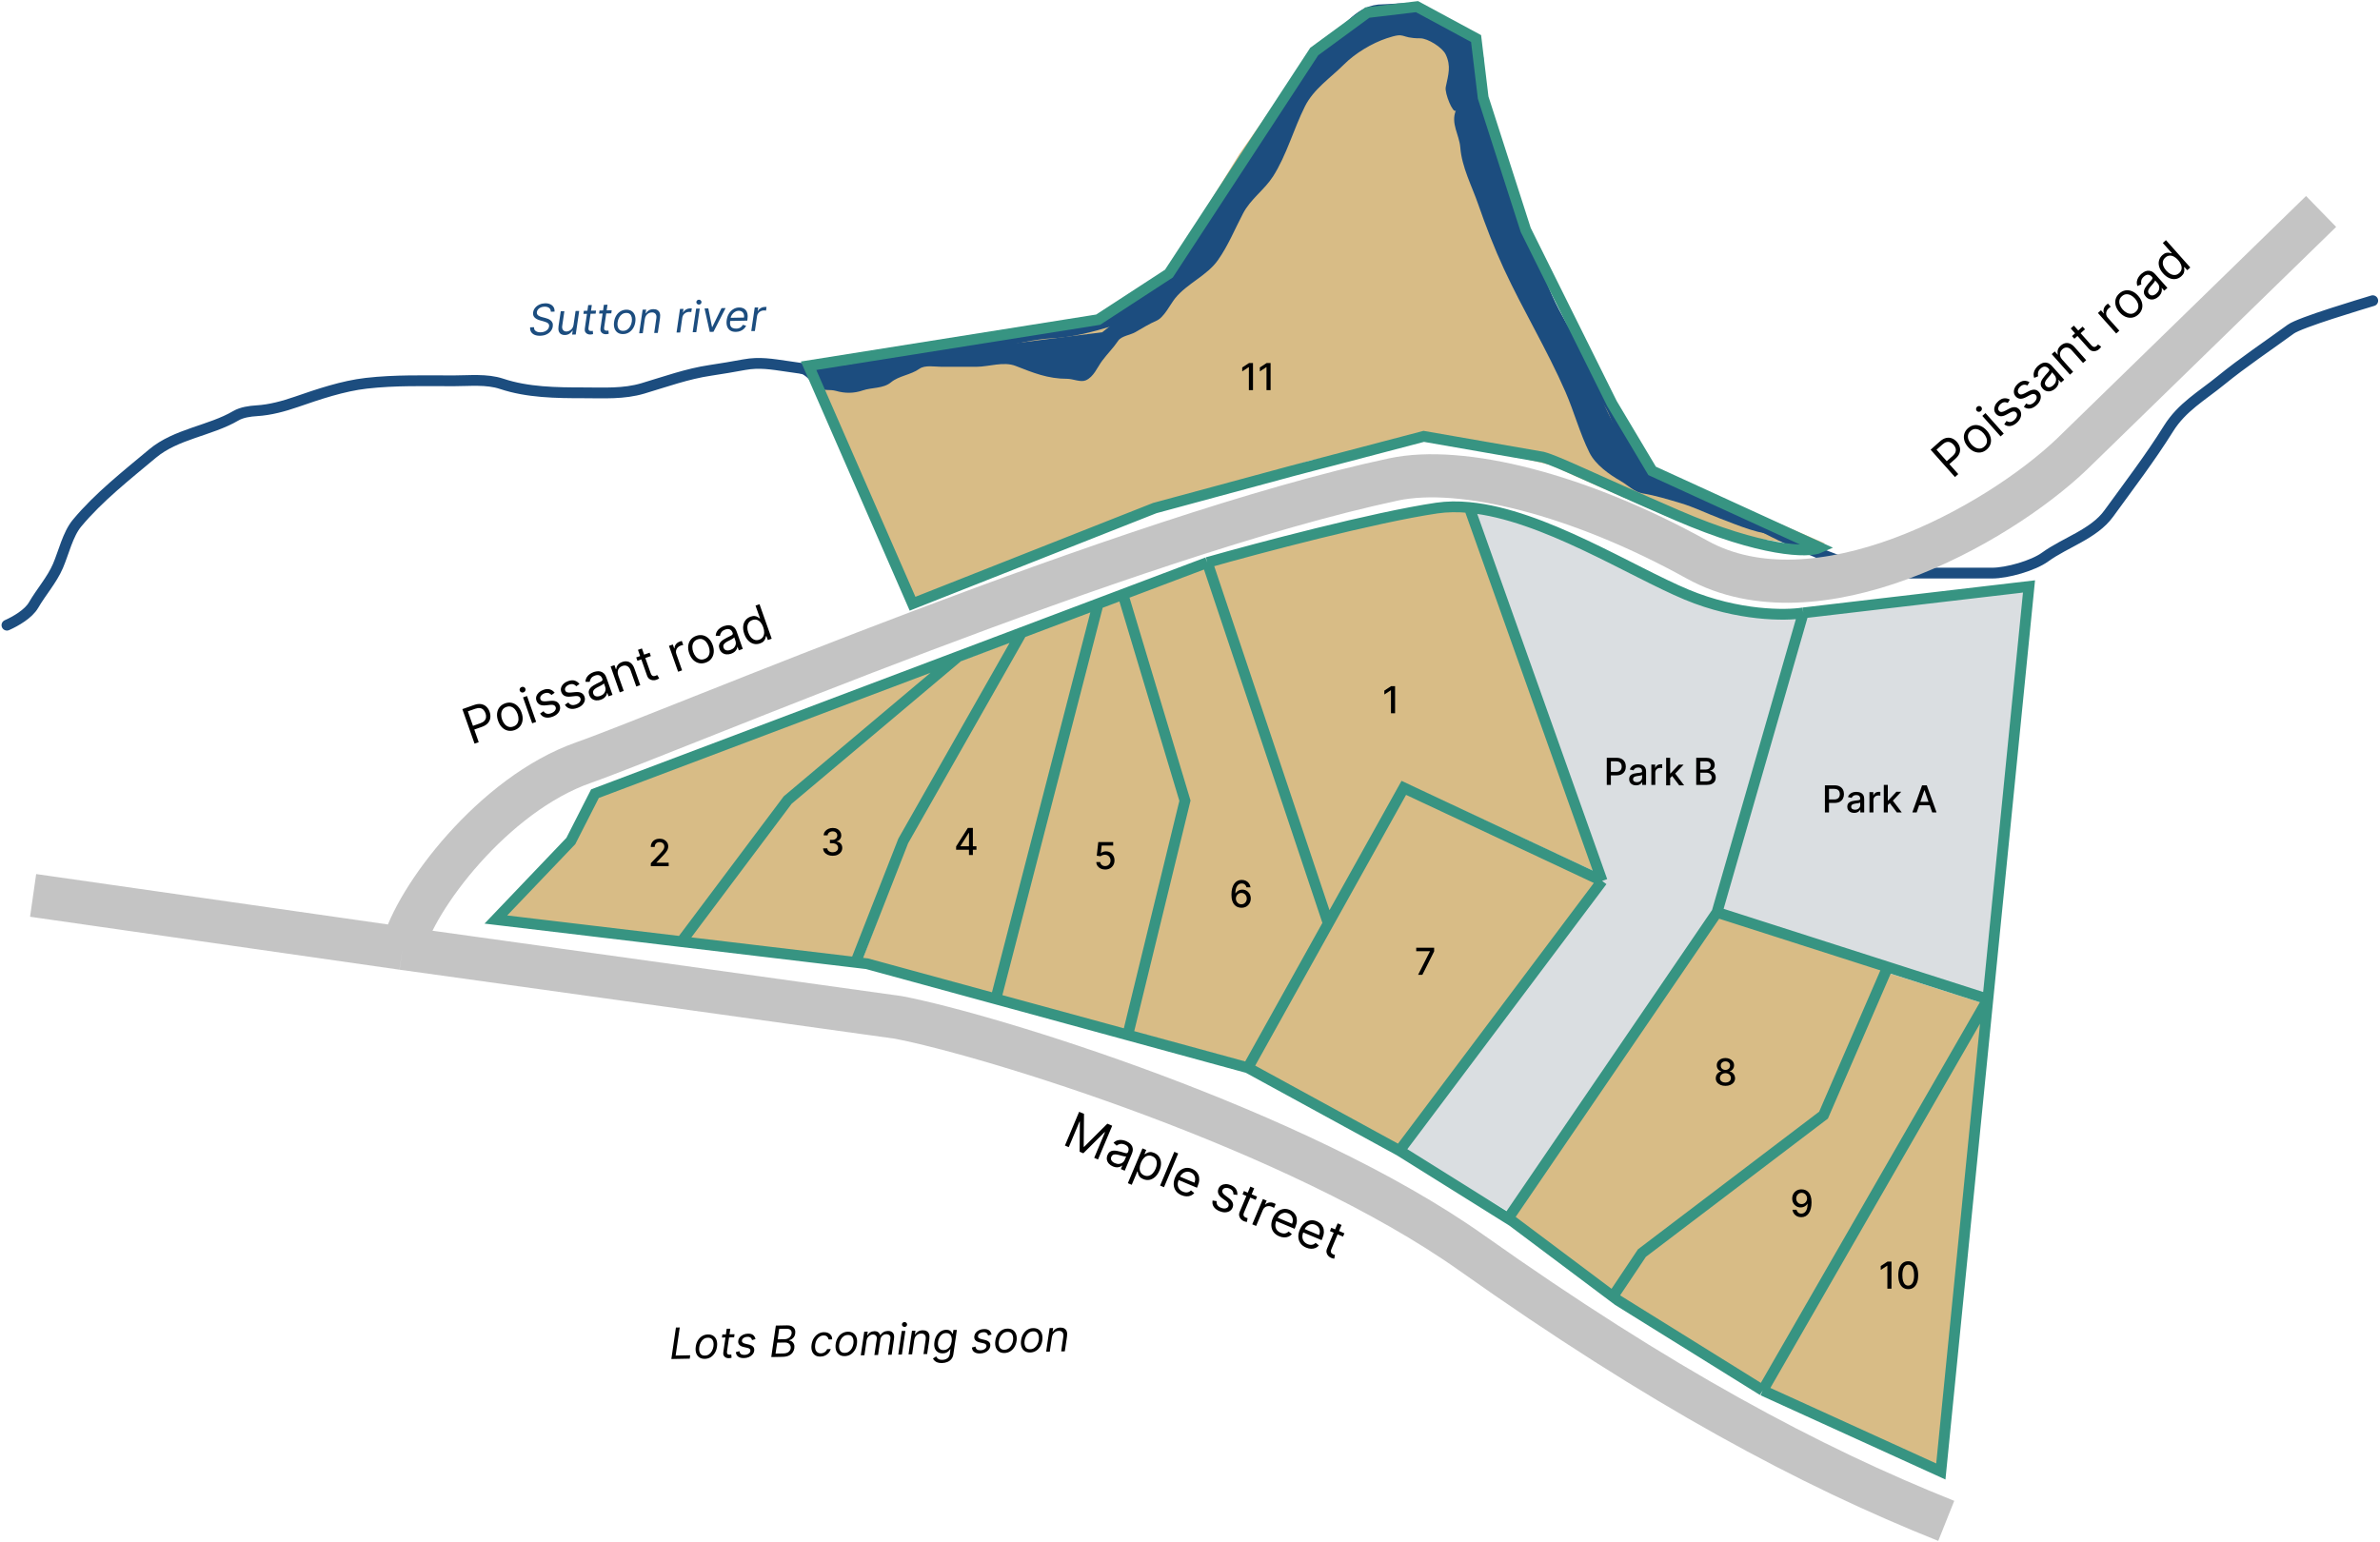 <svg width="662" height="429" viewBox="0 0 662 429" fill="none" xmlns="http://www.w3.org/2000/svg">
<path d="M370.143 256.209L336.441 156.226L364.593 148.206L395.712 141.622H404.498L410.356 143.264L445.785 243.477L391.113 218.013L370.143 256.209Z" fill="#D8BC86"/>
<path d="M220.036 223.155L190.188 262.307L226.711 265.437L238.441 267.171L244.882 250.712L251.324 234.254L283.397 177.751L266.193 184.254L220.036 223.155Z" fill="#D8BC86"/>
<path d="M252.433 234.17L284.322 176.968L304.933 169.036L291.153 223.281L284.262 250.403L277.372 277.525L242.679 267.866L239.837 267.033L246.028 250.833L252.433 234.17Z" fill="#D8BC86"/>
<path d="M306.177 169.061L313.032 166.48L330.226 223.505L322.303 255.879L314.379 288.254L277.817 278.293L284.907 250.985L291.997 223.677L306.177 169.061Z" fill="#D8BC86"/>
<path d="M329.969 222.256L312.876 165.529L328.45 159.295L336.485 157.286L352.79 206.386L369.448 256.006L347.298 295.686L314.215 286.667L322.092 254.462L329.969 222.256Z" fill="#D8BC86"/>
<path d="M389.355 318.679L347.821 296.053L369.844 256.648L390.534 219.628L444.851 245.035L389.355 318.679Z" fill="#D8BC86"/>
<path d="M429.031 344.419L419.327 339.168L478.633 253.343L525.975 268.55L508.182 309.704L482.994 328.878L457.806 348.051L449.619 360.68L429.031 344.419Z" fill="#D8BC86"/>
<path d="M456.862 348.272L448.921 360.105L464.672 371.644L489.905 385.689L520.689 332.38L551.473 279.071L524.073 270.318L506.53 310.671L481.696 329.471L456.862 348.272Z" fill="#D8BC86"/>
<path d="M538.975 408.263L491.414 386.538L506.445 360.338L521.477 334.138L550.358 283.605L551.314 284.005L545.257 345.001L538.975 408.263Z" fill="#D8BC86"/>
<path d="M225.208 101.153L253.835 166.596L286.564 153.656L330.108 138.648L364.55 128.106L395.245 122.389L407.201 123.639L431.293 129.357C431.293 129.357 440.493 133.588 463.915 143.723L481.248 148.681L490.799 150.098L497.874 151.176H507.602L457.371 129.357L450.868 120.574L427.37 80.221L414.537 51.255L409.006 11.177L392.741 2.407L379.078 4.031L364.439 14.75L344.777 42.807L324.427 75.817L304.945 88.485L225.208 101.153Z" fill="#D8BC86"/>
<path d="M164.759 221.674L263.118 185.271L219.714 221.674L191.361 261.928L138.506 255.277L158.808 234.275L164.759 221.674Z" fill="#D8BC86"/>
<path d="M391.724 320.604L418.783 336.593C419.686 337.127 420.847 336.872 421.444 336.01L477.644 254.841C478.15 254.11 479.078 253.801 479.921 254.082L551.02 277.794C552.241 278.201 553.523 277.366 553.644 276.085L563.956 166.925C564.076 165.657 562.997 164.602 561.732 164.75L500.206 171.982C500.011 172.005 499.813 171.999 499.62 171.964L478.648 168.2C478.548 168.182 478.449 168.156 478.353 168.123L459.28 161.584L432.56 147.951C432.437 147.889 432.309 147.839 432.177 147.803L411.96 142.29C410.392 141.862 408.992 143.375 409.553 144.901C422.18 179.219 445.13 241.826 445.554 243.945C445.983 246.09 410.032 292.513 391.131 317.698C390.417 318.65 390.699 319.998 391.724 320.604Z" fill="#DADEE1"/>
<path d="M1.928 173.919C4.409 172.816 7.926 170.767 9.327 168.347C11.434 164.708 14.428 161.361 16.106 157.481C17.697 153.802 18.859 148.618 21.43 145.532C27.486 138.266 35.161 132.271 42.418 126.185C48.999 120.666 58.425 119.869 65.604 115.66C67.245 114.698 69.539 114.376 71.393 114.267C75.133 114.047 78.914 113.013 82.444 111.791C88.595 109.662 95.385 107.362 101.884 106.621C109.951 105.702 118.058 105.94 126.184 105.94C130.538 105.94 135.365 105.389 139.526 106.776C146.769 109.19 154.716 109.283 162.402 109.283C168.021 109.283 173.439 109.651 178.84 108.045C185.041 106.201 191.156 103.981 197.599 103.03C200.747 102.566 203.919 102.014 207.009 101.452C211.279 100.675 214.664 101.302 218.958 101.916C223.001 102.493 226.859 103.154 230.938 103.154C234.325 103.154 237.178 102.965 240.411 101.761C244.01 100.42 247.589 100.267 251.307 99.501C259.757 97.762 268.56 97.261 276.907 95.353C281.973 94.195 287.597 92.866 292.818 92.598C298.231 92.321 303.504 90.883 308.668 89.348C312.409 88.236 314.978 85.406 318.388 83.652C322.827 81.369 325.384 76.154 328.232 72.198C330.846 68.568 333.41 64.879 335.971 61.24C342.927 51.355 350.137 41.935 356.216 31.399C358.444 27.537 361.044 24.08 363.521 20.317C365.398 17.465 366.916 13.412 369.96 11.649C375.608 8.38 377.919 2.699 384.683 2.699C386.825 2.699 391.424 2.043 393.718 2.698C399.071 4.91 399.963 5.675 402.257 6.822C404.679 8.479 407.893 10.605 408.938 11.649C413.564 16.275 409.306 22.022 411.317 28.056C413.804 35.519 415.984 43.086 418.994 50.344C423.954 62.306 426.264 75.444 432.428 87.088C437.101 95.914 442.601 104.213 447.844 112.627C450.003 116.09 450.661 120.84 453.262 124.018C455.81 127.133 457.972 131.562 462.022 133.119C476.376 138.64 489.889 146.847 503.998 153.055C508.747 155.144 513.79 156.728 518.485 158.874C520.859 159.96 524.013 159.432 526.596 159.432C535.758 159.432 544.921 159.432 554.084 159.432C558.274 159.432 565.513 157.392 568.881 154.943C574.426 150.911 582.412 148.569 586.526 142.901C592.219 135.057 598.013 127.487 603.18 119.22C606.909 113.253 612.416 110.182 617.698 105.878C624.041 100.71 630.595 96.374 637.169 91.577C639.766 89.682 656.855 84.615 659.983 83.652" stroke="#1C4D7F" stroke-width="3" stroke-linecap="round"/>
<path d="M227.595 107.89C225.444 106.695 224.663 104.003 221.745 103.711H232.579L243.375 100.368L306.563 92.443L321.669 80.66L343.45 50.609L366.98 13.188C369.274 12.344 371.677 6.568 384.316 2.922C396.955 -0.725 414.299 13.188 411.193 17.902V30.47L426.515 72.384L450.816 122.051L459.684 131.973L495.331 148.844C489.622 148.844 483.763 146.262 478.491 144.263C474.739 142.84 471.215 141.071 467.347 139.929C463.943 138.925 460.448 137.841 456.946 137.267C454.554 136.875 452.886 135.013 450.816 133.831C447.634 132.012 443.804 129.309 442.118 125.937C439.421 120.543 437.859 114.573 435.432 109.004C430.329 97.298 423.651 86.329 418.313 74.798C415.671 69.092 413.256 62.864 411.193 56.906C409.387 51.688 406.619 46.573 406.178 40.995C405.9 37.465 403.472 34.369 404.948 30.738C404.204 31.782 401.784 25.953 402.134 24.244C402.866 20.663 403.661 18.445 402.134 15.172C401.208 13.189 397.139 10.658 395.046 10.658C389.077 10.658 391.352 8.77 385.686 10.658C381.615 12.015 376.944 14.818 373.861 17.902C370.081 21.682 365.399 24.734 362.964 29.603C359.821 35.889 357.838 43.259 354.08 49.105C351.671 52.852 347.872 55.337 345.753 59.383C343.379 63.915 341.662 68.256 338.757 72.384C335.733 76.681 330.213 78.841 326.87 82.971C325.546 84.606 323.79 88.315 321.669 89.224C319.579 90.12 317.72 91.31 315.726 92.443C314.412 93.189 311.891 93.49 311.021 94.796C309.711 96.76 307.988 98.452 306.563 100.368C305.205 102.194 304.222 104.873 301.982 105.816C300.566 106.412 298.419 105.383 296.905 105.383C291.382 105.383 287.393 103.702 282.48 101.792C279.138 100.492 275.03 102.039 271.583 102.039H261.863C260.049 102.039 257.292 101.484 255.734 102.597C253.338 104.308 250.015 104.535 247.809 106.373C245.696 108.134 242.441 107.76 240.008 108.602C237.443 109.49 234.949 109.434 232.579 108.757C230.772 108.24 229.308 108.841 227.595 107.89Z" fill="#1C4D7F"/>
<path d="M347.093 297.042L389.272 320.093M347.093 297.042L313.689 287.917M347.093 297.042L369.458 256.895M389.272 320.093L445.631 245.064M389.272 320.093L419.474 338.969M490.308 386.796L450.09 361.783L448.621 360.681M490.308 386.796L539.845 409.358L552.931 277.965M490.308 386.796L552.931 277.965M501.588 170.502L564.368 163.145L552.931 277.965M501.588 170.502C496.736 171.294 483.455 171.387 469.153 165.428C453.642 158.965 429.157 143.155 408.676 141.192M501.588 170.502L477.585 253.811M335.818 156.489C349.805 152.516 382.15 143.925 399.63 141.343C402.522 140.916 405.552 140.893 408.676 141.192M335.818 156.489L312.337 165.355M335.818 156.489L369.458 256.895M189.539 261.956L137.925 255.808L158.783 233.958L165.487 220.798L266.498 182.661M189.539 261.956L219.095 222.571L266.498 182.661M189.539 261.956L237.997 267.728M266.498 182.661L284.166 175.99M284.166 175.99L251.228 233.958L237.997 267.728M284.166 175.99L305.455 167.952M237.997 267.728L241.152 268.104L276.988 277.893M276.988 277.893L305.455 167.952M276.988 277.893L313.689 287.917M305.455 167.952L312.337 165.355M312.337 165.355L329.596 222.749L313.689 287.917M445.631 245.064L390.47 219.179L369.458 256.895M445.631 245.064L408.676 141.192M419.474 338.969L420.662 339.712L448.621 360.681M419.474 338.969L477.585 253.811M477.585 253.811L525.062 269.031M552.931 277.965L525.062 269.031M448.621 360.681L456.699 348.602L507.219 310.222L525.062 269.031M253.827 167.952L224.91 101.746L305.455 88.931L325.135 76.115L365.554 14.337L380.341 3.493L394.143 1.85L410.573 10.722L412.545 27.153L424.375 63.957L448.363 112.262L459.536 130.993L506.198 152.352C503.022 153.776 490.121 153.587 466.461 143.335C442.801 133.082 433.506 128.373 429.124 127.168L396.021 121.394L359.454 130.993L321.192 141.343L253.827 167.952Z" stroke="#379482" stroke-width="3"/>
<path d="M9.211 249.096L75.548 258.604L111.966 263.823M541.352 423.098C503.344 407.925 461.791 385.704 409.367 348.571C360.714 314.108 275.079 287.844 249.853 283.034L111.966 263.823M111.966 263.823C115.443 249.904 137.261 220.957 162.264 212.172C187.266 203.388 314.047 149.066 387.622 133.377C406.53 129.344 439.229 137.501 472.018 155.666C505.148 174.02 555.279 146.396 576.317 126.329L645.618 58.828" stroke="#C4C4C4" stroke-width="12"/>
<path d="M181.027 240.963V240.139L183.578 237.496C183.851 237.209 184.075 236.957 184.252 236.741C184.431 236.523 184.565 236.315 184.653 236.119C184.742 235.923 184.786 235.714 184.786 235.493C184.786 235.243 184.727 235.027 184.609 234.845C184.491 234.661 184.331 234.52 184.127 234.422C183.923 234.321 183.694 234.271 183.439 234.271C183.169 234.271 182.933 234.326 182.732 234.437C182.531 234.547 182.376 234.703 182.268 234.904C182.16 235.105 182.106 235.341 182.106 235.611H181.02C181.02 235.152 181.126 234.751 181.337 234.407C181.548 234.064 181.837 233.797 182.205 233.608C182.573 233.417 182.992 233.321 183.461 233.321C183.934 233.321 184.351 233.416 184.712 233.605C185.075 233.791 185.359 234.046 185.563 234.37C185.766 234.692 185.868 235.055 185.868 235.46C185.868 235.74 185.815 236.013 185.71 236.281C185.607 236.548 185.426 236.847 185.169 237.175C184.911 237.502 184.553 237.898 184.094 238.364L182.596 239.933V239.988H185.99V240.963H181.027Z" fill="black"/>
<path d="M231.61 238.075C231.105 238.075 230.653 237.988 230.256 237.814C229.86 237.64 229.548 237.398 229.317 237.089C229.089 236.777 228.966 236.416 228.949 236.006H230.105C230.119 236.23 230.194 236.424 230.329 236.588C230.467 236.75 230.646 236.875 230.867 236.964C231.087 237.052 231.333 237.096 231.603 237.096C231.9 237.096 232.162 237.044 232.391 236.941C232.621 236.838 232.802 236.695 232.932 236.511C233.062 236.324 233.127 236.109 233.127 235.867C233.127 235.614 233.062 235.392 232.932 235.2C232.804 235.006 232.616 234.854 232.369 234.744C232.123 234.633 231.826 234.578 231.478 234.578H230.841V233.65H231.478C231.757 233.65 232.003 233.6 232.214 233.5C232.427 233.399 232.594 233.259 232.715 233.08C232.835 232.898 232.895 232.686 232.895 232.443C232.895 232.21 232.842 232.007 232.737 231.836C232.634 231.661 232.486 231.525 232.295 231.427C232.106 231.329 231.883 231.28 231.625 231.28C231.38 231.28 231.15 231.325 230.937 231.416C230.725 231.504 230.554 231.632 230.421 231.799C230.289 231.963 230.217 232.161 230.208 232.392H229.107C229.119 231.984 229.24 231.626 229.468 231.317C229.698 231.007 230.003 230.766 230.381 230.591C230.759 230.417 231.178 230.33 231.64 230.33C232.123 230.33 232.54 230.425 232.891 230.614C233.245 230.8 233.517 231.049 233.708 231.361C233.902 231.672 233.998 232.014 233.996 232.384C233.998 232.806 233.88 233.165 233.642 233.459C233.407 233.754 233.092 233.951 232.7 234.052V234.111C233.2 234.187 233.588 234.385 233.863 234.707C234.14 235.028 234.278 235.427 234.275 235.903C234.278 236.318 234.162 236.69 233.929 237.019C233.699 237.348 233.383 237.606 232.983 237.795C232.583 237.982 232.126 238.075 231.61 238.075Z" fill="black"/>
<path d="M265.945 236.397V235.476L269.203 230.33H269.928V231.685H269.468L267.138 235.373V235.432H271.603V236.397H265.945ZM269.519 237.869V236.117L269.527 235.697V230.33H270.605V237.869H269.519Z" fill="black"/>
<path d="M307.403 241.897C306.942 241.897 306.527 241.809 306.159 241.632C305.793 241.453 305.501 241.207 305.283 240.896C305.064 240.584 304.948 240.228 304.933 239.828H306.037C306.064 240.152 306.208 240.418 306.468 240.627C306.728 240.836 307.04 240.94 307.403 240.94C307.693 240.94 307.949 240.874 308.173 240.741C308.398 240.606 308.575 240.421 308.703 240.185C308.833 239.95 308.898 239.681 308.898 239.379C308.898 239.072 308.831 238.799 308.699 238.558C308.566 238.318 308.384 238.129 308.15 237.991C307.92 237.854 307.655 237.784 307.355 237.781C307.127 237.781 306.898 237.821 306.667 237.899C306.436 237.978 306.25 238.081 306.107 238.208L305.066 238.054L305.489 234.255H309.634V235.23H306.435L306.196 237.34H306.24C306.387 237.197 306.582 237.078 306.825 236.983C307.071 236.887 307.333 236.839 307.613 236.839C308.072 236.839 308.481 236.948 308.839 237.167C309.2 237.385 309.483 237.683 309.689 238.061C309.898 238.437 310.001 238.869 309.998 239.357C310.001 239.845 309.89 240.281 309.667 240.664C309.446 241.047 309.139 241.348 308.747 241.569C308.357 241.788 307.909 241.897 307.403 241.897Z" fill="black"/>
<path d="M345.281 252.529C344.944 252.524 344.613 252.463 344.287 252.345C343.963 252.227 343.668 252.031 343.403 251.756C343.138 251.481 342.926 251.112 342.766 250.648C342.609 250.184 342.531 249.605 342.531 248.911C342.531 248.253 342.596 247.669 342.726 247.159C342.858 246.648 343.049 246.217 343.296 245.866C343.544 245.513 343.844 245.244 344.195 245.06C344.546 244.876 344.939 244.784 345.376 244.784C345.825 244.784 346.224 244.873 346.573 245.049C346.921 245.226 347.203 245.47 347.419 245.782C347.638 246.093 347.776 246.448 347.835 246.846H346.713C346.636 246.531 346.486 246.275 346.26 246.076C346.034 245.877 345.739 245.778 345.376 245.778C344.824 245.778 344.393 246.019 344.084 246.5C343.777 246.981 343.623 247.649 343.62 248.506H343.676C343.806 248.292 343.965 248.111 344.154 247.961C344.346 247.809 344.559 247.692 344.795 247.611C345.033 247.528 345.283 247.486 345.546 247.486C345.982 247.486 346.378 247.593 346.731 247.806C347.087 248.017 347.37 248.309 347.581 248.683C347.792 249.056 347.898 249.483 347.898 249.964C347.898 250.445 347.789 250.88 347.57 251.27C347.354 251.661 347.05 251.97 346.657 252.198C346.265 252.424 345.806 252.534 345.281 252.529ZM345.277 251.572C345.566 251.572 345.825 251.501 346.054 251.359C346.282 251.216 346.462 251.025 346.595 250.784C346.727 250.544 346.794 250.275 346.794 249.978C346.794 249.689 346.728 249.425 346.598 249.187C346.471 248.949 346.294 248.76 346.068 248.62C345.845 248.48 345.59 248.41 345.303 248.41C345.084 248.41 344.882 248.452 344.695 248.535C344.511 248.619 344.349 248.734 344.209 248.881C344.069 249.029 343.959 249.198 343.878 249.389C343.8 249.578 343.76 249.778 343.76 249.989C343.76 250.272 343.825 250.533 343.955 250.773C344.088 251.014 344.268 251.208 344.496 251.355C344.727 251.5 344.987 251.572 345.277 251.572Z" fill="black"/>
<path d="M388.043 190.887V198.426H386.902V192.028H386.858L385.054 193.206V192.116L386.935 190.887H388.043Z" fill="black"/>
<path d="M348.52 100.997V108.536H347.379V102.138H347.335L345.531 103.316V102.227L347.412 100.997H348.52Z" fill="black"/>
<path d="M353.419 100.997V108.536H352.278V102.138H352.234L350.43 103.316V102.227L352.311 100.997H353.419Z" fill="black"/>
<path d="M394.44 271.186L397.731 264.678V264.623H393.924V263.647H398.909V264.656L395.629 271.186H394.44Z" fill="black"/>
<path d="M479.928 302.082C479.4 302.082 478.934 301.991 478.529 301.81C478.126 301.628 477.811 301.378 477.583 301.059C477.355 300.74 477.242 300.376 477.244 299.969C477.242 299.65 477.307 299.357 477.439 299.089C477.574 298.819 477.757 298.595 477.988 298.416C478.218 298.234 478.476 298.119 478.761 298.07V298.025C478.385 297.935 478.085 297.733 477.859 297.422C477.633 297.11 477.522 296.752 477.524 296.347C477.522 295.962 477.623 295.618 477.83 295.316C478.038 295.012 478.324 294.773 478.687 294.598C479.05 294.424 479.464 294.337 479.928 294.337C480.387 294.337 480.797 294.425 481.157 294.602C481.52 294.776 481.806 295.015 482.015 295.32C482.224 295.622 482.329 295.964 482.332 296.347C482.329 296.752 482.214 297.11 481.986 297.422C481.757 297.733 481.46 297.935 481.095 298.025V298.07C481.377 298.119 481.631 298.234 481.857 298.416C482.085 298.595 482.267 298.819 482.401 299.089C482.539 299.357 482.609 299.65 482.611 299.969C482.609 300.376 482.494 300.74 482.265 301.059C482.037 301.378 481.72 301.628 481.316 301.81C480.913 301.991 480.45 302.082 479.928 302.082ZM479.928 301.151C480.239 301.151 480.509 301.099 480.738 300.996C480.966 300.891 481.143 300.745 481.268 300.558C481.393 300.369 481.457 300.148 481.459 299.895C481.457 299.633 481.388 299.401 481.253 299.2C481.12 298.998 480.94 298.84 480.712 298.725C480.484 298.61 480.222 298.552 479.928 298.552C479.631 298.552 479.367 298.61 479.136 298.725C478.906 298.84 478.724 298.998 478.592 299.2C478.459 299.401 478.394 299.633 478.396 299.895C478.394 300.148 478.454 300.369 478.577 300.558C478.702 300.745 478.88 300.891 479.111 300.996C479.341 301.099 479.614 301.151 479.928 301.151ZM479.928 297.643C480.178 297.643 480.4 297.592 480.594 297.492C480.788 297.391 480.94 297.251 481.051 297.072C481.163 296.893 481.221 296.683 481.224 296.443C481.221 296.207 481.165 296.001 481.054 295.824C480.946 295.647 480.795 295.511 480.601 295.415C480.408 295.317 480.183 295.268 479.928 295.268C479.668 295.268 479.439 295.317 479.243 295.415C479.049 295.511 478.898 295.647 478.79 295.824C478.682 296.001 478.63 296.207 478.632 296.443C478.63 296.683 478.684 296.893 478.794 297.072C478.904 297.251 479.057 297.391 479.25 297.492C479.447 297.592 479.673 297.643 479.928 297.643Z" fill="black"/>
<path d="M501.125 330.87C501.461 330.873 501.793 330.934 502.119 331.054C502.445 331.175 502.74 331.371 503.002 331.643C503.268 331.916 503.479 332.284 503.636 332.748C503.795 333.209 503.876 333.783 503.879 334.47C503.879 335.131 503.812 335.718 503.68 336.234C503.547 336.747 503.357 337.18 503.109 337.533C502.864 337.887 502.566 338.155 502.215 338.339C501.864 338.523 501.469 338.615 501.029 338.615C500.58 338.615 500.182 338.527 499.833 338.35C499.485 338.174 499.201 337.929 498.983 337.618C498.764 337.304 498.628 336.943 498.574 336.536H499.697C499.77 336.86 499.92 337.122 500.146 337.323C500.374 337.522 500.669 337.621 501.029 337.621C501.582 337.621 502.012 337.381 502.321 336.9C502.631 336.417 502.787 335.742 502.789 334.875H502.73C502.602 335.086 502.443 335.268 502.252 335.42C502.063 335.572 501.85 335.69 501.615 335.774C501.379 335.857 501.128 335.899 500.86 335.899C500.426 335.899 500.031 335.792 499.675 335.578C499.319 335.365 499.035 335.072 498.824 334.699C498.613 334.326 498.508 333.9 498.508 333.421C498.508 332.945 498.616 332.513 498.832 332.126C499.05 331.738 499.354 331.431 499.745 331.205C500.137 330.977 500.597 330.865 501.125 330.87ZM501.129 331.827C500.842 331.827 500.583 331.899 500.352 332.041C500.124 332.181 499.943 332.371 499.811 332.611C499.678 332.85 499.612 333.115 499.612 333.407C499.612 333.699 499.676 333.964 499.804 334.202C499.934 334.437 500.11 334.625 500.334 334.765C500.559 334.902 500.817 334.971 501.107 334.971C501.323 334.971 501.524 334.929 501.71 334.846C501.897 334.762 502.06 334.647 502.2 334.5C502.34 334.35 502.449 334.181 502.528 333.992C502.606 333.803 502.645 333.604 502.645 333.396C502.645 333.118 502.579 332.861 502.447 332.622C502.317 332.384 502.137 332.193 501.909 332.048C501.681 331.901 501.421 331.827 501.129 331.827Z" fill="black"/>
<path d="M526.116 350.972V358.511H524.975V352.113H524.931L523.127 353.291V352.202L525.008 350.972H526.116Z" fill="black"/>
<path d="M530.78 358.636C530.198 358.634 529.701 358.481 529.289 358.176C528.877 357.872 528.562 357.429 528.343 356.847C528.125 356.266 528.016 355.565 528.016 354.745C528.016 353.928 528.125 353.23 528.343 352.651C528.564 352.072 528.881 351.63 529.293 351.326C529.708 351.021 530.203 350.869 530.78 350.869C531.357 350.869 531.851 351.023 532.264 351.329C532.676 351.634 532.991 352.075 533.21 352.654C533.43 353.231 533.541 353.928 533.541 354.745C533.541 355.568 533.432 356.269 533.213 356.851C532.995 357.43 532.68 357.873 532.267 358.18C531.855 358.484 531.359 358.636 530.78 358.636ZM530.78 357.653C531.291 357.653 531.689 357.404 531.976 356.906C532.266 356.408 532.411 355.688 532.411 354.745C532.411 354.12 532.345 353.591 532.212 353.159C532.082 352.724 531.894 352.396 531.649 352.172C531.406 351.946 531.116 351.834 530.78 351.834C530.272 351.834 529.873 352.084 529.584 352.585C529.294 353.085 529.148 353.805 529.146 354.745C529.146 355.374 529.211 355.905 529.341 356.339C529.473 356.771 529.661 357.099 529.904 357.322C530.147 357.543 530.439 357.653 530.78 357.653Z" fill="black"/>
<path d="M446.928 218.353V210.814H449.615C450.202 210.814 450.688 210.921 451.073 211.135C451.458 211.348 451.747 211.64 451.938 212.011C452.13 212.379 452.225 212.794 452.225 213.255C452.225 213.719 452.128 214.136 451.935 214.507C451.743 214.875 451.454 215.167 451.066 215.383C450.681 215.596 450.196 215.703 449.612 215.703H447.764V214.739H449.509C449.879 214.739 450.18 214.675 450.411 214.547C450.641 214.417 450.811 214.24 450.919 214.017C451.027 213.794 451.081 213.54 451.081 213.255C451.081 212.97 451.027 212.718 450.919 212.497C450.811 212.276 450.64 212.103 450.407 211.978C450.176 211.853 449.872 211.79 449.494 211.79H448.066V218.353H446.928Z" fill="black"/>
<path d="M455.065 218.479C454.707 218.479 454.383 218.412 454.094 218.28C453.804 218.145 453.575 217.95 453.405 217.695C453.238 217.439 453.155 217.126 453.155 216.756C453.155 216.437 453.216 216.174 453.339 215.968C453.462 215.762 453.627 215.599 453.836 215.478C454.044 215.358 454.278 215.267 454.535 215.206C454.793 215.145 455.056 215.098 455.323 215.066C455.662 215.027 455.937 214.995 456.148 214.97C456.359 214.943 456.512 214.901 456.608 214.842C456.704 214.783 456.751 214.687 456.751 214.555V214.529C456.751 214.207 456.661 213.958 456.479 213.781C456.3 213.605 456.032 213.516 455.676 213.516C455.306 213.516 455.014 213.599 454.8 213.763C454.589 213.925 454.443 214.105 454.362 214.304L453.328 214.069C453.451 213.725 453.63 213.448 453.865 213.237C454.103 213.023 454.377 212.869 454.686 212.773C454.995 212.675 455.321 212.626 455.662 212.626C455.888 212.626 456.127 212.653 456.38 212.707C456.635 212.758 456.873 212.854 457.094 212.994C457.317 213.134 457.5 213.334 457.642 213.594C457.785 213.851 457.856 214.186 457.856 214.599V218.353H456.781V217.58H456.737C456.665 217.723 456.559 217.863 456.416 218C456.274 218.137 456.091 218.252 455.868 218.342C455.645 218.433 455.377 218.479 455.065 218.479ZM455.305 217.595C455.609 217.595 455.869 217.535 456.085 217.415C456.303 217.295 456.469 217.137 456.582 216.944C456.697 216.747 456.755 216.537 456.755 216.314V215.585C456.716 215.624 456.64 215.661 456.527 215.696C456.416 215.728 456.29 215.756 456.148 215.78C456.005 215.802 455.867 215.823 455.732 215.843C455.597 215.86 455.484 215.875 455.393 215.887C455.18 215.914 454.984 215.959 454.808 216.023C454.633 216.087 454.494 216.179 454.388 216.299C454.285 216.417 454.233 216.574 454.233 216.771C454.233 217.043 454.334 217.249 454.535 217.389C454.737 217.526 454.993 217.595 455.305 217.595Z" fill="black"/>
<path d="M459.322 218.353V212.699H460.386V213.597H460.444C460.548 213.293 460.729 213.054 460.989 212.88C461.252 212.703 461.549 212.615 461.88 212.615C461.949 212.615 462.03 212.617 462.123 212.622C462.219 212.627 462.294 212.633 462.348 212.64V213.693C462.303 213.681 462.225 213.667 462.112 213.653C461.999 213.635 461.886 213.627 461.773 213.627C461.513 213.627 461.281 213.682 461.078 213.793C460.876 213.9 460.717 214.051 460.599 214.245C460.481 214.437 460.422 214.655 460.422 214.901V218.353H459.322Z" fill="black"/>
<path d="M471.811 218.353V210.814H474.572C475.107 210.814 475.55 210.903 475.901 211.079C476.252 211.254 476.514 211.491 476.688 211.79C476.863 212.087 476.95 212.422 476.95 212.795C476.95 213.109 476.892 213.374 476.777 213.59C476.661 213.804 476.507 213.975 476.313 214.105C476.122 214.233 475.911 214.326 475.68 214.385V214.459C475.93 214.471 476.174 214.552 476.412 214.702C476.653 214.849 476.852 215.059 477.009 215.331C477.166 215.604 477.244 215.935 477.244 216.325C477.244 216.71 477.154 217.056 476.972 217.363C476.793 217.668 476.515 217.909 476.14 218.088C475.765 218.265 475.285 218.353 474.701 218.353H471.811ZM472.948 217.378H474.59C475.135 217.378 475.525 217.272 475.761 217.061C475.996 216.85 476.114 216.586 476.114 216.27C476.114 216.032 476.054 215.813 475.934 215.615C475.814 215.416 475.642 215.258 475.418 215.14C475.198 215.022 474.935 214.963 474.631 214.963H472.948V217.378ZM472.948 214.076H474.472C474.728 214.076 474.957 214.027 475.161 213.929C475.367 213.831 475.53 213.693 475.65 213.516C475.773 213.337 475.834 213.126 475.834 212.883C475.834 212.572 475.725 212.31 475.507 212.099C475.288 211.888 474.953 211.783 474.502 211.783H472.948V214.076Z" fill="black"/>
<path d="M464.472 216.529L464.464 215.163H464.659L466.949 212.73H468.289L465.677 215.5H465.501L464.472 216.529ZM463.442 218.479V210.814H464.561V218.479H463.442ZM467.072 218.479L465.014 215.747L465.785 214.965L468.446 218.479H467.072Z" fill="black"/>
<path d="M507.602 226.018V218.479H510.289C510.875 218.479 511.361 218.585 511.747 218.799C512.132 219.012 512.42 219.304 512.612 219.675C512.803 220.043 512.899 220.458 512.899 220.919C512.899 221.383 512.802 221.8 512.608 222.171C512.417 222.539 512.127 222.831 511.739 223.047C511.354 223.26 510.869 223.367 510.285 223.367H508.437V222.403H510.182C510.553 222.403 510.853 222.339 511.084 222.211C511.315 222.081 511.484 221.905 511.592 221.681C511.7 221.458 511.754 221.204 511.754 220.919C511.754 220.635 511.7 220.382 511.592 220.161C511.484 219.94 511.313 219.767 511.08 219.642C510.85 219.517 510.545 219.454 510.167 219.454H508.739V226.018H507.602Z" fill="black"/>
<path d="M515.739 226.143C515.38 226.143 515.057 226.077 514.767 225.944C514.477 225.809 514.248 225.614 514.079 225.359C513.912 225.104 513.828 224.791 513.828 224.42C513.828 224.101 513.89 223.838 514.012 223.632C514.135 223.426 514.301 223.263 514.509 223.143C514.718 223.022 514.951 222.932 515.209 222.87C515.466 222.809 515.729 222.762 515.996 222.73C516.335 222.691 516.61 222.659 516.821 222.635C517.032 222.608 517.185 222.565 517.281 222.506C517.377 222.447 517.425 222.351 517.425 222.219V222.193C517.425 221.871 517.334 221.622 517.152 221.446C516.973 221.269 516.706 221.181 516.35 221.181C515.979 221.181 515.687 221.263 515.474 221.427C515.263 221.589 515.117 221.77 515.036 221.968L514.001 221.733C514.124 221.389 514.303 221.112 514.539 220.901C514.777 220.687 515.05 220.533 515.36 220.437C515.669 220.339 515.994 220.29 516.335 220.29C516.561 220.29 516.8 220.317 517.053 220.371C517.308 220.422 517.546 220.518 517.767 220.658C517.99 220.798 518.173 220.998 518.316 221.258C518.458 221.516 518.529 221.851 518.529 222.263V226.018H517.454V225.245H517.41C517.339 225.387 517.232 225.527 517.09 225.664C516.947 225.802 516.765 225.916 516.541 226.007C516.318 226.097 516.05 226.143 515.739 226.143ZM515.978 225.259C516.282 225.259 516.542 225.199 516.758 225.079C516.977 224.959 517.142 224.802 517.255 224.608C517.371 224.411 517.428 224.202 517.428 223.978V223.249C517.389 223.289 517.313 223.326 517.2 223.36C517.09 223.392 516.963 223.42 516.821 223.445C516.679 223.467 516.54 223.487 516.405 223.507C516.27 223.524 516.157 223.539 516.066 223.551C515.853 223.578 515.658 223.624 515.481 223.687C515.307 223.751 515.167 223.843 515.061 223.964C514.958 224.081 514.907 224.238 514.907 224.435C514.907 224.707 515.007 224.913 515.209 225.053C515.41 225.191 515.666 225.259 515.978 225.259Z" fill="black"/>
<path d="M519.995 226.018V220.363H521.059V221.262H521.118C521.221 220.957 521.402 220.718 521.663 220.544C521.925 220.367 522.222 220.279 522.553 220.279C522.622 220.279 522.703 220.281 522.796 220.286C522.892 220.291 522.967 220.297 523.021 220.305V221.357C522.977 221.345 522.898 221.332 522.785 221.317C522.672 221.3 522.56 221.291 522.447 221.291C522.187 221.291 521.955 221.346 521.751 221.457C521.55 221.565 521.39 221.716 521.272 221.909C521.155 222.101 521.096 222.319 521.096 222.565V226.018H519.995Z" fill="black"/>
<path d="M533.121 226.018H531.914L534.627 218.479H535.941L538.654 226.018H537.446L535.315 219.848H535.256L533.121 226.018ZM533.324 223.065H537.24V224.022H533.324V223.065Z" fill="black"/>
<path d="M525.008 224.068L525 222.702H525.195L527.485 220.269H528.825L526.213 223.039H526.037L525.008 224.068ZM523.979 226.018V218.353H525.098V226.018H523.979ZM527.609 226.018L525.551 223.286L526.321 222.504L528.982 226.018H527.609Z" fill="black"/>
<path d="M131.997 206.876L128.606 197.275L131.85 196.13C132.603 195.864 133.266 195.782 133.841 195.885C134.417 195.984 134.902 196.222 135.295 196.6C135.689 196.978 135.985 197.449 136.185 198.015C136.385 198.581 136.451 199.135 136.383 199.68C136.318 200.223 136.095 200.716 135.714 201.16C135.332 201.601 134.768 201.953 134.021 202.217L131.696 203.038L131.331 202.007L133.619 201.199C134.135 201.017 134.517 200.782 134.767 200.493C135.017 200.205 135.158 199.884 135.192 199.531C135.227 199.174 135.177 198.803 135.041 198.419C134.906 198.034 134.712 197.716 134.461 197.464C134.214 197.21 133.902 197.053 133.525 196.993C133.148 196.929 132.698 196.99 132.176 197.174L130.132 197.896L133.159 206.465L131.997 206.876ZM143.127 203.113C142.477 203.343 141.852 203.39 141.252 203.254C140.655 203.116 140.121 202.818 139.649 202.359C139.181 201.899 138.816 201.297 138.553 200.553C138.288 199.803 138.193 199.1 138.267 198.445C138.344 197.788 138.572 197.219 138.95 196.738C139.332 196.255 139.847 195.899 140.497 195.669C141.147 195.44 141.771 195.393 142.368 195.531C142.968 195.667 143.502 195.966 143.972 196.43C144.444 196.892 144.813 197.498 145.078 198.248C145.341 198.992 145.433 199.691 145.354 200.344C145.279 200.996 145.051 201.564 144.669 202.046C144.291 202.528 143.777 202.884 143.127 203.113ZM142.776 202.119C143.27 201.945 143.631 201.675 143.861 201.309C144.09 200.944 144.208 200.527 144.216 200.061C144.223 199.594 144.142 199.12 143.972 198.639C143.802 198.158 143.567 197.736 143.267 197.375C142.967 197.013 142.612 196.76 142.203 196.617C141.794 196.473 141.342 196.489 140.848 196.663C140.355 196.837 139.994 197.109 139.765 197.478C139.537 197.847 139.42 198.266 139.414 198.736C139.407 199.205 139.489 199.681 139.659 200.162C139.829 200.644 140.064 201.063 140.362 201.422C140.661 201.78 141.015 202.03 141.423 202.17C141.831 202.311 142.282 202.294 142.776 202.119ZM148.025 201.214L145.482 194.014L146.588 193.623L149.132 200.824L148.025 201.214ZM145.621 192.615C145.405 192.691 145.193 192.684 144.985 192.592C144.78 192.499 144.641 192.35 144.568 192.143C144.495 191.937 144.509 191.733 144.611 191.532C144.715 191.33 144.875 191.191 145.091 191.115C145.306 191.039 145.517 191.047 145.722 191.14C145.93 191.232 146.07 191.381 146.143 191.587C146.216 191.793 146.2 191.997 146.096 192.199C145.995 192.4 145.836 192.539 145.621 192.615ZM154.284 192.718L153.39 193.351C153.269 193.207 153.12 193.079 152.943 192.966C152.768 192.848 152.559 192.774 152.316 192.744C152.074 192.714 151.791 192.756 151.469 192.869C151.029 193.025 150.697 193.256 150.475 193.563C150.255 193.866 150.2 194.172 150.309 194.481C150.406 194.756 150.583 194.938 150.839 195.027C151.096 195.115 151.455 195.138 151.918 195.094L153.079 194.979C153.778 194.908 154.342 194.978 154.772 195.188C155.2 195.395 155.503 195.75 155.681 196.254C155.826 196.666 155.838 197.077 155.715 197.486C155.596 197.894 155.358 198.266 155.002 198.602C154.647 198.939 154.189 199.206 153.63 199.403C152.895 199.663 152.231 199.718 151.637 199.569C151.043 199.421 150.574 199.063 150.23 198.495L151.187 197.862C151.424 198.214 151.716 198.438 152.062 198.533C152.412 198.628 152.813 198.595 153.267 198.435C153.782 198.253 154.153 197.999 154.379 197.673C154.607 197.343 154.666 197.023 154.557 196.714C154.468 196.464 154.307 196.285 154.072 196.178C153.837 196.068 153.523 196.035 153.13 196.079L151.831 196.221C151.116 196.298 150.546 196.227 150.121 196.008C149.698 195.785 149.398 195.425 149.223 194.928C149.079 194.522 149.066 194.122 149.184 193.729C149.305 193.335 149.533 192.979 149.867 192.66C150.204 192.341 150.625 192.092 151.132 191.913C151.844 191.661 152.459 191.62 152.975 191.789C153.495 191.957 153.932 192.267 154.284 192.718ZM161.181 190.282L160.287 190.915C160.166 190.771 160.017 190.643 159.84 190.53C159.665 190.412 159.456 190.338 159.213 190.308C158.97 190.278 158.688 190.319 158.366 190.433C157.926 190.589 157.594 190.82 157.372 191.127C157.152 191.43 157.097 191.736 157.206 192.045C157.303 192.32 157.48 192.502 157.736 192.591C157.993 192.679 158.352 192.702 158.815 192.658L159.976 192.543C160.675 192.472 161.239 192.541 161.669 192.752C162.097 192.959 162.4 193.314 162.578 193.817C162.723 194.23 162.735 194.641 162.612 195.05C162.493 195.457 162.255 195.83 161.899 196.166C161.544 196.503 161.086 196.77 160.527 196.967C159.792 197.227 159.128 197.282 158.534 197.133C157.94 196.984 157.471 196.626 157.127 196.059L158.084 195.426C158.321 195.778 158.613 196.002 158.959 196.097C159.309 196.192 159.71 196.159 160.163 195.999C160.679 195.817 161.05 195.563 161.276 195.237C161.504 194.907 161.563 194.587 161.454 194.278C161.365 194.028 161.204 193.849 160.969 193.742C160.734 193.632 160.42 193.599 160.027 193.643L158.728 193.785C158.013 193.862 157.443 193.791 157.018 193.572C156.595 193.349 156.295 192.989 156.12 192.492C155.976 192.086 155.963 191.686 156.081 191.293C156.202 190.899 156.429 190.542 156.763 190.224C157.1 189.905 157.522 189.656 158.028 189.477C158.741 189.225 159.356 189.184 159.872 189.353C160.392 189.521 160.828 189.831 161.181 190.282ZM167.13 194.656C166.674 194.817 166.229 194.877 165.797 194.837C165.363 194.793 164.979 194.646 164.644 194.395C164.308 194.141 164.058 193.78 163.892 193.311C163.746 192.898 163.71 192.535 163.782 192.222C163.852 191.905 163.998 191.625 164.218 191.382C164.438 191.139 164.699 190.924 165.002 190.736C165.307 190.544 165.619 190.367 165.938 190.205C166.355 189.994 166.695 189.827 166.957 189.703C167.221 189.574 167.403 189.452 167.502 189.336C167.605 189.219 167.625 189.071 167.562 188.893L167.549 188.856C167.386 188.393 167.132 188.078 166.788 187.912C166.448 187.744 166.023 187.75 165.513 187.93C164.985 188.116 164.612 188.378 164.394 188.715C164.175 189.053 164.052 189.374 164.023 189.679L162.84 189.675C162.873 189.172 163.003 188.743 163.229 188.389C163.457 188.03 163.741 187.737 164.078 187.509C164.418 187.276 164.769 187.096 165.132 186.968C165.363 186.886 165.638 186.82 165.958 186.771C166.28 186.717 166.612 186.724 166.952 186.794C167.296 186.862 167.622 187.034 167.93 187.308C168.238 187.582 168.493 188.006 168.695 188.577L170.371 193.321L169.264 193.712L168.92 192.737L168.864 192.757C168.844 192.94 168.778 193.151 168.666 193.391C168.554 193.631 168.374 193.865 168.128 194.092C167.881 194.32 167.549 194.508 167.13 194.656ZM166.948 193.602C167.385 193.448 167.724 193.232 167.963 192.954C168.205 192.675 168.355 192.372 168.412 192.046C168.473 191.719 168.45 191.406 168.344 191.106L167.986 190.093C167.959 190.166 167.874 190.254 167.731 190.357C167.59 190.456 167.423 190.559 167.229 190.666C167.037 190.77 166.848 190.868 166.663 190.961C166.48 191.05 166.332 191.124 166.219 191.181C165.945 191.32 165.698 191.476 165.477 191.649C165.259 191.817 165.103 192.012 165.008 192.231C164.916 192.447 164.919 192.695 165.018 192.976C165.154 193.361 165.399 193.601 165.753 193.698C166.109 193.79 166.507 193.758 166.948 193.602ZM171.966 187.886L173.496 192.217L172.39 192.608L169.847 185.408L170.915 185.03L171.313 186.155L171.406 186.122C171.446 185.697 171.599 185.313 171.864 184.969C172.128 184.623 172.532 184.354 173.076 184.162C173.564 183.989 174.026 183.939 174.462 184.01C174.897 184.077 175.287 184.277 175.633 184.608C175.977 184.937 176.258 185.407 176.474 186.019L178.09 190.595L176.984 190.985L175.394 186.485C175.194 185.92 174.892 185.531 174.487 185.319C174.08 185.104 173.621 185.087 173.108 185.268C172.755 185.393 172.467 185.581 172.243 185.832C172.022 186.082 171.883 186.383 171.828 186.733C171.772 187.083 171.818 187.467 171.966 187.886ZM180.7 181.574L181.031 182.512L177.3 183.83L176.968 182.892L180.7 181.574ZM177.447 180.783L178.553 180.392L180.977 187.255C181.087 187.568 181.216 187.786 181.361 187.91C181.509 188.03 181.664 188.091 181.827 188.094C181.991 188.092 182.155 188.062 182.317 188.005C182.439 187.962 182.537 187.92 182.611 187.88C182.683 187.837 182.742 187.802 182.785 187.776L183.361 188.691C183.296 188.745 183.201 188.81 183.077 188.886C182.954 188.965 182.789 189.04 182.583 189.113C182.27 189.224 181.94 189.265 181.593 189.236C181.248 189.207 180.929 189.089 180.635 188.884C180.344 188.677 180.125 188.365 179.977 187.946L177.447 180.783ZM188.62 186.875L186.077 179.675L187.145 179.297L187.53 180.385L187.605 180.358C187.61 179.956 187.745 179.583 188.011 179.24C188.276 178.896 188.625 178.648 189.056 178.496C189.137 178.467 189.239 178.433 189.362 178.393C189.485 178.353 189.579 178.325 189.644 178.309L190.041 179.435C190 179.438 189.909 179.455 189.768 179.483C189.629 179.508 189.487 179.546 189.34 179.598C188.99 179.722 188.703 179.905 188.48 180.149C188.259 180.389 188.114 180.665 188.045 180.978C187.978 181.286 188.002 181.603 188.117 181.928L189.726 186.485L188.62 186.875ZM196.291 184.335C195.641 184.564 195.016 184.611 194.416 184.475C193.819 184.338 193.285 184.04 192.813 183.58C192.345 183.12 191.979 182.518 191.717 181.774C191.452 181.024 191.356 180.322 191.431 179.666C191.508 179.01 191.736 178.441 192.114 177.959C192.495 177.476 193.011 177.12 193.661 176.89C194.311 176.661 194.935 176.615 195.531 176.752C196.131 176.888 196.666 177.188 197.136 177.651C197.608 178.113 197.977 178.719 198.242 179.469C198.505 180.213 198.597 180.912 198.518 181.565C198.443 182.218 198.214 182.785 197.833 183.268C197.455 183.749 196.941 184.105 196.291 184.335ZM195.94 183.341C196.433 183.166 196.795 182.896 197.024 182.531C197.254 182.165 197.372 181.749 197.379 181.282C197.387 180.815 197.306 180.341 197.136 179.86C196.966 179.379 196.731 178.958 196.431 178.596C196.131 178.234 195.776 177.982 195.367 177.838C194.958 177.694 194.506 177.71 194.012 177.884C193.518 178.059 193.157 178.33 192.929 178.699C192.701 179.068 192.584 179.487 192.577 179.957C192.571 180.427 192.653 180.902 192.823 181.384C192.993 181.865 193.227 182.285 193.526 182.643C193.825 183.002 194.178 183.251 194.587 183.392C194.995 183.532 195.446 183.515 195.94 183.341ZM203.368 181.856C202.911 182.017 202.467 182.077 202.034 182.037C201.6 181.993 201.216 181.846 200.882 181.595C200.546 181.341 200.295 180.98 200.13 180.511C199.984 180.098 199.947 179.735 200.019 179.422C200.09 179.105 200.235 178.825 200.455 178.582C200.675 178.339 200.937 178.124 201.239 177.936C201.544 177.744 201.856 177.567 202.175 177.405C202.593 177.194 202.933 177.027 203.194 176.903C203.458 176.774 203.64 176.652 203.74 176.536C203.843 176.419 203.863 176.271 203.8 176.093L203.786 176.056C203.623 175.593 203.369 175.279 203.026 175.112C202.685 174.944 202.26 174.95 201.751 175.13C201.223 175.316 200.85 175.578 200.631 175.915C200.413 176.253 200.289 176.574 200.26 176.88L199.077 176.875C199.11 176.372 199.24 175.943 199.467 175.589C199.695 175.23 199.978 174.937 200.316 174.709C200.655 174.476 201.006 174.296 201.369 174.168C201.6 174.086 201.876 174.02 202.196 173.971C202.518 173.917 202.849 173.925 203.19 173.994C203.534 174.062 203.86 174.234 204.168 174.508C204.475 174.782 204.73 175.206 204.932 175.777L206.608 180.521L205.502 180.912L205.157 179.937L205.101 179.957C205.081 180.14 205.015 180.351 204.903 180.591C204.791 180.831 204.612 181.065 204.365 181.293C204.119 181.52 203.786 181.708 203.368 181.856ZM203.185 180.803C203.623 180.648 203.961 180.432 204.2 180.154C204.443 179.875 204.593 179.573 204.65 179.247C204.71 178.919 204.687 178.606 204.581 178.306L204.223 177.293C204.196 177.366 204.112 177.454 203.969 177.557C203.828 177.656 203.66 177.759 203.466 177.867C203.274 177.97 203.086 178.068 202.901 178.161C202.718 178.25 202.57 178.324 202.457 178.381C202.182 178.52 201.935 178.676 201.715 178.849C201.497 179.018 201.34 179.212 201.246 179.431C201.153 179.647 201.156 179.895 201.256 180.176C201.392 180.561 201.636 180.801 201.99 180.898C202.346 180.99 202.745 180.958 203.185 180.803ZM211.399 178.998C210.799 179.21 210.216 179.245 209.649 179.104C209.082 178.96 208.57 178.656 208.114 178.192C207.657 177.724 207.294 177.109 207.025 176.346C206.758 175.59 206.656 174.888 206.718 174.24C206.781 173.592 206.99 173.035 207.346 172.568C207.701 172.102 208.182 171.761 208.789 171.547C209.257 171.382 209.655 171.329 209.982 171.389C210.311 171.445 210.583 171.546 210.796 171.692C211.011 171.834 211.182 171.953 211.307 172.049L211.401 172.016L210.149 168.472L211.255 168.082L214.646 177.682L213.578 178.06L213.187 176.953L213.056 177C213.021 177.16 212.964 177.366 212.884 177.619C212.804 177.869 212.652 178.121 212.429 178.376C212.205 178.627 211.862 178.834 211.399 178.998ZM211.198 177.951C211.642 177.794 211.976 177.546 212.201 177.207C212.424 176.864 212.543 176.459 212.556 175.99C212.569 175.518 212.479 175.01 212.287 174.466C212.097 173.929 211.853 173.486 211.554 173.138C211.255 172.787 210.912 172.553 210.526 172.436C210.139 172.316 209.721 172.336 209.271 172.495C208.802 172.66 208.454 172.918 208.226 173.269C208.001 173.616 207.882 174.022 207.871 174.487C207.861 174.947 207.946 175.43 208.124 175.936C208.305 176.449 208.548 176.887 208.852 177.251C209.158 177.61 209.51 177.858 209.906 177.996C210.305 178.129 210.736 178.114 211.198 177.951Z" fill="black"/>
<path d="M543.773 132.71L537.001 125.107L539.57 122.819C540.167 122.287 540.75 121.961 541.321 121.839C541.892 121.712 542.431 121.749 542.938 121.95C543.445 122.151 543.898 122.475 544.297 122.923C544.696 123.371 544.967 123.86 545.11 124.389C545.256 124.917 545.236 125.458 545.051 126.013C544.864 126.565 544.475 127.105 543.883 127.632L542.042 129.272L541.314 128.455L543.126 126.842C543.535 126.478 543.8 126.115 543.922 125.754C544.044 125.392 544.053 125.042 543.951 124.703C543.849 124.359 543.662 124.034 543.391 123.73C543.12 123.426 542.82 123.204 542.493 123.065C542.168 122.924 541.819 122.897 541.448 122.984C541.075 123.068 540.681 123.294 540.268 123.662L538.649 125.103L544.693 131.89L543.773 132.71ZM552.652 125.016C552.137 125.475 551.576 125.754 550.969 125.856C550.365 125.954 549.757 125.88 549.147 125.634C548.54 125.385 547.973 124.966 547.449 124.377C546.92 123.783 546.566 123.168 546.387 122.534C546.21 121.897 546.205 121.284 546.373 120.695C546.544 120.104 546.886 119.579 547.401 119.12C547.916 118.662 548.476 118.383 549.08 118.284C549.687 118.183 550.295 118.259 550.905 118.51C551.517 118.759 552.088 119.18 552.617 119.775C553.142 120.364 553.491 120.975 553.666 121.61C553.843 122.242 553.846 122.854 553.676 123.445C553.508 124.034 553.166 124.558 552.652 125.016ZM551.951 124.229C552.342 123.881 552.574 123.494 552.648 123.069C552.722 122.643 552.674 122.213 552.505 121.779C552.335 121.344 552.08 120.936 551.741 120.555C551.401 120.174 551.024 119.872 550.61 119.651C550.196 119.43 549.772 119.33 549.338 119.352C548.905 119.374 548.493 119.559 548.102 119.907C547.711 120.256 547.48 120.644 547.408 121.072C547.336 121.499 547.386 121.932 547.558 122.369C547.73 122.806 547.986 123.215 548.325 123.597C548.665 123.978 549.04 124.278 549.453 124.497C549.865 124.715 550.286 124.812 550.718 124.788C551.149 124.764 551.56 124.577 551.951 124.229ZM556.467 121.405L551.389 115.702L552.265 114.922L557.344 120.625L556.467 121.405ZM550.988 114.355C550.817 114.507 550.618 114.58 550.391 114.574C550.166 114.566 549.981 114.48 549.835 114.316C549.69 114.153 549.626 113.959 549.643 113.735C549.664 113.508 549.759 113.319 549.93 113.167C550.101 113.015 550.299 112.943 550.523 112.951C550.751 112.957 550.937 113.042 551.083 113.206C551.228 113.369 551.291 113.564 551.271 113.79C551.253 114.015 551.159 114.203 550.988 114.355ZM559.047 111.173L558.458 112.096C558.292 112.009 558.105 111.947 557.898 111.909C557.692 111.867 557.471 111.877 557.235 111.941C556.998 112.005 556.753 112.15 556.498 112.377C556.149 112.688 555.93 113.028 555.84 113.396C555.751 113.759 555.816 114.063 556.034 114.308C556.228 114.526 556.46 114.628 556.731 114.613C557.002 114.598 557.343 114.483 557.755 114.267L558.787 113.721C559.407 113.391 559.955 113.242 560.432 113.274C560.907 113.304 561.322 113.518 561.677 113.917C561.968 114.243 562.134 114.619 562.175 115.044C562.219 115.467 562.139 115.901 561.937 116.347C561.736 116.793 561.413 117.214 560.97 117.608C560.388 118.126 559.795 118.429 559.189 118.516C558.583 118.603 558.013 118.449 557.479 118.054L558.126 117.106C558.478 117.342 558.833 117.439 559.19 117.396C559.549 117.351 559.909 117.169 560.267 116.849C560.676 116.486 560.923 116.11 561.009 115.723C561.095 115.331 561.029 115.013 560.811 114.768C560.634 114.57 560.417 114.466 560.16 114.456C559.9 114.443 559.596 114.531 559.25 114.72L558.101 115.344C557.469 115.685 556.914 115.835 556.438 115.793C555.961 115.747 555.548 115.527 555.198 115.133C554.911 114.811 554.748 114.446 554.708 114.038C554.671 113.627 554.747 113.211 554.935 112.79C555.126 112.367 555.423 111.977 555.824 111.62C556.388 111.117 556.941 110.847 557.483 110.807C558.028 110.766 558.549 110.888 559.047 111.173ZM564.509 106.308L563.92 107.232C563.754 107.145 563.568 107.082 563.361 107.045C563.154 107.002 562.933 107.013 562.697 107.077C562.461 107.14 562.215 107.286 561.96 107.513C561.611 107.824 561.392 108.163 561.303 108.531C561.214 108.895 561.278 109.199 561.496 109.444C561.69 109.662 561.923 109.763 562.194 109.748C562.465 109.733 562.806 109.618 563.217 109.403L564.249 108.857C564.869 108.526 565.418 108.377 565.895 108.41C566.369 108.439 566.784 108.654 567.139 109.052C567.43 109.379 567.596 109.755 567.637 110.18C567.681 110.602 567.602 111.037 567.4 111.483C567.198 111.929 566.876 112.349 566.432 112.744C565.851 113.262 565.257 113.564 564.651 113.651C564.045 113.738 563.475 113.584 562.942 113.19L563.588 112.241C563.941 112.478 564.295 112.574 564.652 112.532C565.012 112.487 565.371 112.304 565.73 111.985C566.138 111.621 566.385 111.246 566.471 110.859C566.557 110.467 566.491 110.149 566.273 109.903C566.097 109.705 565.88 109.601 565.622 109.591C565.362 109.578 565.059 109.667 564.712 109.855L563.563 110.479C562.931 110.82 562.376 110.97 561.9 110.929C561.424 110.882 561.01 110.662 560.66 110.269C560.373 109.947 560.21 109.582 560.171 109.173C560.133 108.763 560.209 108.347 560.398 107.926C560.589 107.503 560.885 107.112 561.286 106.755C561.85 106.253 562.404 105.982 562.946 105.943C563.49 105.902 564.012 106.023 564.509 106.308ZM571.67 108.106C571.309 108.428 570.921 108.652 570.505 108.778C570.087 108.902 569.675 108.911 569.271 108.805C568.864 108.697 568.495 108.457 568.164 108.086C567.873 107.759 567.702 107.437 567.65 107.119C567.596 106.799 567.624 106.485 567.736 106.177C567.848 105.869 568.008 105.571 568.218 105.283C568.427 104.989 568.649 104.708 568.883 104.437C569.19 104.084 569.441 103.8 569.636 103.586C569.832 103.368 569.954 103.186 570.002 103.041C570.053 102.893 570.016 102.749 569.89 102.608L569.864 102.578C569.537 102.212 569.184 102.017 568.802 101.992C568.424 101.966 568.033 102.132 567.629 102.491C567.211 102.864 566.964 103.247 566.89 103.642C566.815 104.037 566.822 104.381 566.911 104.675L565.815 105.119C565.655 104.64 565.613 104.194 565.688 103.78C565.764 103.362 565.915 102.984 566.141 102.645C566.368 102.301 566.625 102.001 566.912 101.745C567.095 101.582 567.325 101.417 567.602 101.25C567.88 101.078 568.19 100.96 568.531 100.895C568.876 100.829 569.242 100.864 569.631 101.001C570.02 101.139 570.416 101.434 570.819 101.887L574.165 105.644L573.289 106.425L572.601 105.653L572.557 105.692C572.608 105.869 572.626 106.089 572.614 106.354C572.601 106.619 572.523 106.903 572.381 107.207C572.239 107.511 572.002 107.81 571.67 108.106ZM571.103 107.2C571.45 106.891 571.681 106.563 571.798 106.215C571.916 105.865 571.941 105.529 571.87 105.205C571.802 104.88 571.662 104.598 571.451 104.36L570.737 103.559C570.739 103.636 570.694 103.75 570.601 103.899C570.508 104.044 570.392 104.203 570.253 104.376C570.114 104.544 569.976 104.706 569.841 104.862C569.705 105.014 569.596 105.138 569.513 105.234C569.311 105.467 569.142 105.705 569.003 105.948C568.865 106.186 568.793 106.425 568.789 106.664C568.785 106.899 568.882 107.127 569.08 107.35C569.351 107.655 569.669 107.785 570.033 107.74C570.398 107.691 570.754 107.51 571.103 107.2ZM573.586 100.009L576.641 103.44L575.765 104.22L570.686 98.517L571.532 97.764L572.326 98.655L572.4 98.588C572.276 98.18 572.272 97.766 572.388 97.348C572.501 96.928 572.773 96.525 573.204 96.142C573.59 95.798 573.998 95.576 574.429 95.477C574.858 95.375 575.294 95.412 575.74 95.588C576.183 95.762 576.62 96.091 577.052 96.576L580.279 100.2L579.403 100.98L576.229 97.416C575.83 96.968 575.403 96.722 574.948 96.68C574.49 96.634 574.058 96.792 573.652 97.154C573.373 97.403 573.177 97.686 573.064 98.004C572.955 98.319 572.94 98.649 573.021 98.994C573.102 99.339 573.29 99.678 573.586 100.009ZM579.282 90.862L579.943 91.605L576.988 94.237L576.327 93.494L579.282 90.862ZM575.971 91.361L576.847 90.581L581.688 96.016C581.908 96.264 582.11 96.417 582.292 96.477C582.474 96.532 582.641 96.53 582.792 96.471C582.944 96.407 583.084 96.318 583.212 96.203C583.309 96.117 583.384 96.041 583.437 95.977C583.488 95.909 583.528 95.855 583.559 95.814L584.438 96.443C584.398 96.518 584.335 96.614 584.249 96.731C584.164 96.851 584.041 96.983 583.877 97.129C583.63 97.349 583.34 97.512 583.007 97.617C582.677 97.72 582.337 97.732 581.988 97.653C581.64 97.572 581.319 97.366 581.023 97.034L575.971 91.361ZM588.619 92.773L583.541 87.07L584.387 86.316L585.154 87.177L585.213 87.125C585.066 86.75 585.05 86.353 585.166 85.935C585.282 85.517 585.511 85.156 585.852 84.852C585.917 84.794 585.998 84.724 586.097 84.64C586.196 84.557 586.272 84.496 586.326 84.457L587.119 85.347C587.083 85.367 587.005 85.416 586.885 85.496C586.766 85.571 586.648 85.661 586.532 85.764C586.255 86.011 586.059 86.29 585.945 86.6C585.831 86.906 585.801 87.216 585.855 87.531C585.91 87.842 586.052 88.126 586.282 88.384L589.495 91.993L588.619 92.773ZM594.758 87.519C594.243 87.977 593.682 88.257 593.076 88.358C592.471 88.457 591.864 88.383 591.254 88.136C590.646 87.888 590.08 87.469 589.555 86.879C589.026 86.285 588.672 85.671 588.493 85.036C588.316 84.399 588.312 83.786 588.48 83.197C588.65 82.606 588.993 82.081 589.508 81.623C590.022 81.164 590.582 80.886 591.186 80.787C591.793 80.686 592.402 80.761 593.011 81.012C593.624 81.261 594.195 81.683 594.724 82.277C595.248 82.866 595.598 83.478 595.772 84.112C595.949 84.745 595.953 85.357 595.782 85.948C595.614 86.537 595.273 87.06 594.758 87.519ZM594.057 86.732C594.448 86.383 594.681 85.997 594.755 85.571C594.829 85.146 594.781 84.716 594.611 84.281C594.441 83.847 594.187 83.439 593.847 83.057C593.508 82.676 593.131 82.375 592.717 82.154C592.302 81.933 591.878 81.833 591.445 81.855C591.012 81.877 590.6 82.062 590.209 82.41C589.817 82.758 589.586 83.146 589.514 83.574C589.443 84.002 589.493 84.434 589.665 84.872C589.836 85.309 590.092 85.718 590.432 86.099C590.771 86.48 591.147 86.78 591.559 86.999C591.971 87.218 592.393 87.315 592.824 87.291C593.255 87.266 593.666 87.08 594.057 86.732ZM600.371 82.547C600.01 82.869 599.621 83.093 599.205 83.219C598.787 83.343 598.376 83.352 597.971 83.246C597.564 83.138 597.196 82.898 596.865 82.527C596.574 82.2 596.403 81.878 596.351 81.561C596.296 81.24 596.325 80.926 596.437 80.618C596.549 80.31 596.709 80.012 596.918 79.724C597.128 79.43 597.349 79.149 597.583 78.878C597.89 78.525 598.141 78.241 598.337 78.027C598.533 77.809 598.655 77.627 598.703 77.482C598.754 77.334 598.716 77.19 598.591 77.049L598.564 77.019C598.238 76.653 597.884 76.458 597.503 76.433C597.124 76.407 596.733 76.573 596.33 76.932C595.911 77.305 595.665 77.688 595.591 78.083C595.516 78.478 595.523 78.822 595.612 79.116L594.516 79.56C594.355 79.081 594.313 78.635 594.389 78.221C594.465 77.803 594.616 77.425 594.842 77.085C595.068 76.742 595.325 76.442 595.612 76.186C595.796 76.023 596.026 75.858 596.303 75.691C596.581 75.519 596.89 75.401 597.232 75.337C597.576 75.27 597.943 75.305 598.332 75.442C598.72 75.58 599.116 75.875 599.52 76.328L602.866 80.085L601.99 80.866L601.302 80.094L601.257 80.133C601.308 80.31 601.327 80.53 601.314 80.795C601.301 81.059 601.224 81.344 601.082 81.648C600.94 81.952 600.703 82.251 600.371 82.547ZM599.804 81.641C600.15 81.332 600.382 81.004 600.498 80.656C600.617 80.306 600.641 79.97 600.571 79.646C600.503 79.321 600.363 79.039 600.151 78.802L599.437 77.999C599.44 78.077 599.394 78.191 599.301 78.34C599.208 78.485 599.092 78.644 598.953 78.817C598.814 78.985 598.677 79.147 598.541 79.303C598.406 79.455 598.296 79.579 598.213 79.675C598.012 79.908 597.842 80.146 597.704 80.389C597.565 80.627 597.494 80.866 597.49 81.105C597.485 81.34 597.583 81.568 597.781 81.791C598.052 82.096 598.37 82.225 598.734 82.181C599.098 82.132 599.455 81.951 599.804 81.641ZM606.724 76.862C606.249 77.286 605.723 77.539 605.145 77.623C604.565 77.705 603.976 77.617 603.379 77.359C602.779 77.099 602.21 76.667 601.672 76.063C601.138 75.464 600.778 74.853 600.591 74.229C600.404 73.605 600.387 73.01 600.54 72.444C600.692 71.878 601.009 71.381 601.489 70.953C601.86 70.623 602.208 70.423 602.534 70.355C602.86 70.283 603.149 70.273 603.402 70.328C603.655 70.378 603.858 70.424 604.01 70.465L604.084 70.399L601.585 67.592L602.461 66.812L609.232 74.416L608.386 75.17L607.606 74.293L607.502 74.386C607.53 74.547 607.555 74.76 607.577 75.024C607.597 75.286 607.552 75.577 607.442 75.897C607.33 76.214 607.091 76.536 606.724 76.862ZM606.142 75.969C606.494 75.656 606.709 75.3 606.789 74.901C606.866 74.499 606.822 74.079 606.657 73.64C606.491 73.198 606.215 72.762 605.832 72.332C605.453 71.906 605.059 71.588 604.651 71.379C604.241 71.168 603.835 71.081 603.434 71.119C603.03 71.154 602.65 71.33 602.294 71.648C601.922 71.978 601.698 72.349 601.62 72.76C601.543 73.167 601.586 73.587 601.751 74.022C601.917 74.451 602.178 74.867 602.535 75.268C602.896 75.674 603.287 75.987 603.706 76.209C604.125 76.425 604.544 76.522 604.964 76.5C605.383 76.472 605.776 76.296 606.142 75.969Z" fill="black"/>
<path d="M153.215 86.715C153.206 86.247 153.045 85.894 152.73 85.659C152.416 85.421 151.995 85.307 151.466 85.317C151.08 85.325 150.733 85.394 150.426 85.525C150.119 85.656 149.869 85.833 149.678 86.055C149.486 86.278 149.37 86.529 149.33 86.808C149.298 87.042 149.326 87.241 149.414 87.407C149.503 87.57 149.626 87.706 149.784 87.814C149.946 87.918 150.118 88.005 150.301 88.072C150.484 88.137 150.653 88.189 150.807 88.228L151.664 88.45C151.878 88.506 152.117 88.584 152.38 88.684C152.643 88.784 152.89 88.922 153.121 89.1C153.352 89.274 153.53 89.501 153.654 89.78C153.782 90.058 153.816 90.403 153.756 90.813C153.685 91.287 153.499 91.716 153.197 92.103C152.898 92.49 152.497 92.8 151.996 93.034C151.498 93.268 150.913 93.392 150.243 93.405C149.618 93.417 149.091 93.327 148.661 93.133C148.234 92.94 147.916 92.665 147.707 92.308C147.501 91.951 147.416 91.534 147.452 91.056L148.543 91.034C148.521 91.364 148.592 91.636 148.755 91.849C148.918 92.058 149.143 92.213 149.429 92.313C149.715 92.409 150.031 92.454 150.378 92.448C150.781 92.44 151.152 92.367 151.49 92.23C151.831 92.09 152.112 91.9 152.332 91.659C152.554 91.416 152.688 91.135 152.733 90.816C152.778 90.526 152.734 90.291 152.6 90.111C152.465 89.932 152.274 89.788 152.024 89.679C151.775 89.57 151.502 89.476 151.205 89.397L150.176 89.11C149.525 88.927 149.027 88.657 148.682 88.3C148.339 87.943 148.209 87.469 148.292 86.879C148.367 86.389 148.565 85.959 148.884 85.589C149.204 85.216 149.603 84.924 150.082 84.713C150.561 84.499 151.079 84.387 151.635 84.376C152.198 84.365 152.681 84.458 153.086 84.655C153.49 84.849 153.794 85.123 153.997 85.477C154.2 85.828 154.28 86.234 154.238 86.695L153.215 86.715ZM159.526 90.394L160.098 86.513L161.104 86.493L160.14 93.059L159.135 93.078L159.301 91.967L159.233 91.968C159.035 92.305 158.755 92.593 158.393 92.833C158.031 93.07 157.603 93.193 157.109 93.203C156.7 93.211 156.348 93.128 156.055 92.955C155.765 92.779 155.555 92.51 155.426 92.149C155.299 91.785 155.276 91.324 155.356 90.765L155.974 86.593L156.979 86.574L156.377 90.677C156.31 91.156 156.39 91.535 156.617 91.815C156.844 92.094 157.166 92.23 157.584 92.222C157.834 92.217 158.097 92.148 158.373 92.015C158.651 91.882 158.897 91.681 159.111 91.412C159.327 91.144 159.466 90.804 159.526 90.394ZM165.791 86.402L165.672 87.257L162.28 87.323L162.4 86.468L165.791 86.402ZM163.613 84.876L164.619 84.856L163.701 91.114C163.661 91.399 163.672 91.612 163.735 91.752C163.8 91.891 163.895 91.982 164.021 92.028C164.15 92.071 164.288 92.091 164.436 92.088C164.547 92.086 164.637 92.079 164.708 92.066C164.779 92.05 164.836 92.038 164.878 92.029L164.964 92.93C164.888 92.958 164.784 92.985 164.654 93.013C164.527 93.044 164.37 93.061 164.182 93.065C163.898 93.071 163.63 93.015 163.378 92.897C163.125 92.78 162.93 92.598 162.792 92.351C162.653 92.103 162.612 91.789 162.667 91.407L163.613 84.876ZM170.15 86.317L170.03 87.171L166.639 87.238L166.758 86.383L170.15 86.317ZM167.972 84.791L168.977 84.771L168.059 91.029C168.02 91.314 168.031 91.527 168.093 91.668C168.158 91.805 168.254 91.897 168.38 91.943C168.509 91.986 168.647 92.006 168.794 92.003C168.905 92.001 168.996 91.994 169.067 91.981C169.138 91.965 169.194 91.953 169.237 91.944L169.322 92.846C169.246 92.873 169.143 92.9 169.013 92.928C168.886 92.959 168.728 92.976 168.541 92.98C168.257 92.986 167.989 92.93 167.736 92.812C167.484 92.695 167.289 92.513 167.15 92.266C167.012 92.018 166.97 91.704 167.025 91.322L167.972 84.791ZM173.333 92.938C172.731 92.95 172.224 92.816 171.812 92.537C171.4 92.258 171.105 91.862 170.928 91.348C170.753 90.834 170.714 90.233 170.812 89.543C170.906 88.871 171.109 88.283 171.421 87.779C171.735 87.273 172.129 86.879 172.604 86.597C173.081 86.312 173.61 86.164 174.189 86.153C174.791 86.141 175.297 86.276 175.706 86.558C176.118 86.837 176.412 87.235 176.59 87.751C176.768 88.265 176.808 88.869 176.711 89.564C176.616 90.231 176.41 90.816 176.093 91.32C175.779 91.82 175.384 92.213 174.91 92.498C174.438 92.78 173.912 92.927 173.333 92.938ZM173.332 92.034C173.792 92.025 174.189 91.9 174.522 91.657C174.859 91.415 175.128 91.099 175.331 90.708C175.536 90.318 175.672 89.897 175.737 89.447C175.797 89.02 175.786 88.624 175.705 88.258C175.624 87.891 175.461 87.597 175.215 87.377C174.969 87.155 174.627 87.048 174.19 87.056C173.73 87.065 173.33 87.192 172.991 87.438C172.655 87.683 172.385 88.002 172.183 88.395C171.98 88.789 171.848 89.21 171.786 89.66C171.726 90.088 171.735 90.484 171.813 90.849C171.894 91.211 172.057 91.502 172.303 91.722C172.552 91.939 172.895 92.043 173.332 92.034ZM179.364 88.746L178.793 92.695L177.788 92.715L178.751 86.149L179.722 86.13L179.572 87.156L179.657 87.154C179.855 86.818 180.127 86.546 180.472 86.337C180.817 86.126 181.237 86.015 181.731 86.006C182.169 85.997 182.54 86.081 182.845 86.257C183.152 86.43 183.372 86.698 183.504 87.062C183.639 87.423 183.666 87.883 183.586 88.442L182.969 92.614L181.963 92.633L182.565 88.53C182.64 88.017 182.566 87.618 182.341 87.332C182.12 87.047 181.775 86.908 181.306 86.918C180.982 86.924 180.684 86.999 180.411 87.144C180.141 87.288 179.914 87.496 179.729 87.767C179.546 88.037 179.425 88.364 179.364 88.746ZM188.18 92.512L189.143 85.946L190.115 85.927L189.964 86.919L190.032 86.918C190.196 86.591 190.451 86.323 190.796 86.115C191.141 85.906 191.51 85.798 191.902 85.79C191.979 85.789 192.071 85.788 192.179 85.789C192.287 85.787 192.371 85.79 192.431 85.797L192.28 86.823C192.246 86.815 192.169 86.804 192.05 86.789C191.93 86.772 191.802 86.764 191.665 86.767C191.347 86.773 191.055 86.845 190.787 86.984C190.52 87.12 190.298 87.306 190.121 87.543C189.943 87.776 189.832 88.041 189.787 88.338L189.186 92.492L188.18 92.512ZM192.668 92.424L193.631 85.859L194.636 85.839L193.673 92.405L192.668 92.424ZM194.419 84.735C194.223 84.739 194.052 84.676 193.908 84.545C193.766 84.414 193.693 84.255 193.69 84.068C193.686 83.88 193.752 83.718 193.889 83.582C194.028 83.446 194.196 83.376 194.392 83.372C194.588 83.368 194.757 83.432 194.899 83.562C195.043 83.693 195.117 83.852 195.121 84.04C195.125 84.227 195.057 84.389 194.917 84.525C194.781 84.662 194.615 84.731 194.419 84.735ZM201.829 85.699L198.446 92.312L197.424 92.332L195.967 85.813L197.015 85.793L198.054 90.99L198.122 90.988L200.696 85.721L201.829 85.699ZM204.688 92.326C204.061 92.338 203.539 92.21 203.125 91.939C202.711 91.666 202.417 91.279 202.246 90.78C202.074 90.278 202.037 89.69 202.135 89.017C202.232 88.345 202.441 87.75 202.76 87.232C203.08 86.712 203.483 86.303 203.968 86.007C204.454 85.707 204.991 85.552 205.579 85.541C205.92 85.534 206.249 85.584 206.566 85.692C206.884 85.799 207.16 85.979 207.395 86.23C207.63 86.478 207.797 86.81 207.896 87.226C207.995 87.642 208 88.156 207.909 88.769L207.849 89.196L202.805 89.294L202.924 88.422L206.946 88.344C207.004 87.974 206.981 87.644 206.876 87.357C206.774 87.069 206.6 86.843 206.356 86.68C206.114 86.518 205.81 86.44 205.443 86.447C205.065 86.454 204.715 86.563 204.392 86.774C204.07 86.982 203.802 87.243 203.589 87.557C203.377 87.868 203.246 88.183 203.199 88.502L203.094 89.254C203.019 89.799 203.041 90.23 203.158 90.549C203.277 90.868 203.479 91.095 203.763 91.232C204.047 91.366 204.401 91.428 204.824 91.42C205.094 91.415 205.342 91.373 205.567 91.295C205.793 91.214 205.994 91.096 206.17 90.942C206.346 90.785 206.493 90.592 206.611 90.362L207.536 90.617C207.386 90.95 207.172 91.244 206.893 91.499C206.616 91.752 206.291 91.951 205.916 92.098C205.543 92.241 205.134 92.318 204.688 92.326ZM208.965 92.106L209.928 85.541L210.9 85.522L210.749 86.514L210.817 86.513C210.981 86.185 211.236 85.918 211.581 85.709C211.927 85.501 212.295 85.393 212.687 85.385C212.764 85.383 212.856 85.383 212.964 85.384C213.072 85.382 213.156 85.384 213.216 85.392L213.065 86.418C213.031 86.41 212.954 86.398 212.835 86.384C212.715 86.366 212.587 86.359 212.451 86.361C212.132 86.368 211.84 86.44 211.573 86.579C211.305 86.715 211.083 86.901 210.906 87.137C210.728 87.371 210.617 87.636 210.572 87.932L209.971 92.087L208.965 92.106Z" fill="#1C4D7F"/>
<path d="M186.735 378.068L188.013 369.314L189.07 369.293L187.927 377.107L191.983 377.028L191.848 377.968L186.735 378.068ZM196.051 378.023C195.449 378.034 194.942 377.901 194.53 377.622C194.119 377.343 193.824 376.946 193.646 376.433C193.471 375.919 193.433 375.317 193.53 374.628C193.625 373.955 193.828 373.368 194.139 372.864C194.453 372.358 194.848 371.964 195.322 371.682C195.8 371.397 196.328 371.249 196.908 371.237C197.51 371.226 198.015 371.361 198.424 371.643C198.836 371.922 199.131 372.319 199.309 372.836C199.486 373.35 199.527 373.954 199.429 374.649C199.334 375.316 199.128 375.901 198.811 376.404C198.497 376.905 198.103 377.298 197.628 377.583C197.156 377.865 196.631 378.011 196.051 378.023ZM196.051 377.119C196.511 377.11 196.908 376.984 197.241 376.742C197.577 376.5 197.847 376.183 198.049 375.793C198.255 375.402 198.39 374.982 198.455 374.532C198.515 374.104 198.504 373.708 198.424 373.343C198.342 372.975 198.179 372.682 197.933 372.462C197.687 372.24 197.346 372.133 196.908 372.141C196.448 372.15 196.049 372.277 195.71 372.522C195.373 372.768 195.104 373.087 194.901 373.48C194.699 373.873 194.566 374.295 194.504 374.745C194.444 375.173 194.453 375.569 194.532 375.934C194.612 376.296 194.776 376.587 195.022 376.807C195.27 377.023 195.613 377.127 196.051 377.119ZM204.315 371.178L204.196 372.033L200.804 372.099L200.924 371.244L204.315 371.178ZM202.137 369.652L203.143 369.633L202.225 375.89C202.185 376.175 202.196 376.388 202.259 376.529C202.324 376.667 202.419 376.759 202.545 376.805C202.674 376.848 202.812 376.868 202.96 376.865C203.071 376.863 203.162 376.855 203.232 376.843C203.303 376.827 203.36 376.814 203.402 376.805L203.488 377.707C203.412 377.734 203.309 377.762 203.178 377.79C203.051 377.821 202.894 377.838 202.706 377.842C202.422 377.847 202.154 377.791 201.902 377.674C201.649 377.557 201.454 377.374 201.316 377.127C201.177 376.88 201.136 376.565 201.191 376.183L202.137 369.652ZM210.136 372.531L209.187 372.805C209.15 372.652 209.087 372.506 208.999 372.366C208.914 372.222 208.784 372.107 208.609 372.019C208.437 371.929 208.203 371.887 207.907 371.892C207.507 371.9 207.161 371.999 206.869 372.19C206.577 372.377 206.413 372.612 206.375 372.894C206.338 373.142 206.398 373.338 206.557 373.483C206.716 373.628 206.98 373.743 207.348 373.83L208.29 374.05C208.856 374.184 209.26 374.394 209.505 374.679C209.752 374.961 209.841 375.333 209.774 375.794C209.718 376.17 209.562 376.509 209.303 376.809C209.045 377.11 208.711 377.349 208.303 377.528C207.894 377.706 207.437 377.8 206.932 377.81C206.258 377.823 205.724 377.689 205.33 377.407C204.935 377.122 204.719 376.703 204.683 376.149L205.684 375.891C205.716 376.24 205.846 376.502 206.074 376.676C206.305 376.848 206.625 376.93 207.034 376.922C207.502 376.913 207.891 376.806 208.199 376.601C208.508 376.393 208.681 376.148 208.718 375.866C208.756 375.635 208.707 375.444 208.57 375.294C208.437 375.143 208.207 375.032 207.882 374.962L206.837 374.726C206.255 374.593 205.845 374.379 205.606 374.085C205.37 373.792 205.286 373.418 205.354 372.965C205.409 372.595 205.562 372.265 205.812 371.976C206.065 371.687 206.384 371.458 206.77 371.288C207.159 371.119 207.584 371.029 208.044 371.02C208.691 371.008 209.178 371.14 209.505 371.418C209.831 371.693 210.042 372.064 210.136 372.531ZM214.527 377.526L215.805 368.772L218.856 368.712C219.463 368.701 219.95 368.796 220.315 368.999C220.679 369.2 220.932 369.475 221.072 369.824C221.213 370.171 221.25 370.558 221.184 370.986C221.129 371.362 221.017 371.674 220.849 371.921C220.683 372.169 220.483 372.366 220.247 372.513C220.014 372.659 219.77 372.769 219.516 372.842L219.5 372.928C219.762 372.94 220.015 373.029 220.26 373.194C220.505 373.36 220.696 373.601 220.832 373.916C220.969 374.232 221.005 374.621 220.94 375.082C220.875 375.521 220.717 375.918 220.465 376.272C220.213 376.626 219.858 376.91 219.399 377.124C218.94 377.337 218.367 377.451 217.679 377.464L214.527 377.526ZM215.718 376.565L217.814 376.524C218.505 376.511 219.015 376.367 219.345 376.094C219.677 375.817 219.874 375.487 219.935 375.102C219.975 374.805 219.937 374.533 219.821 374.286C219.708 374.035 219.524 373.837 219.268 373.691C219.015 373.543 218.698 373.472 218.318 373.48L216.17 373.521L215.718 376.565ZM216.306 372.598L218.266 372.56C218.584 372.554 218.881 372.485 219.157 372.355C219.433 372.225 219.662 372.044 219.845 371.813C220.028 371.582 220.139 371.313 220.179 371.005C220.24 370.621 220.157 370.297 219.93 370.034C219.703 369.769 219.3 369.642 218.72 369.653L216.727 369.692L216.306 372.598ZM228.212 377.395C227.596 377.407 227.087 377.272 226.687 376.99C226.289 376.708 226.009 376.315 225.845 375.809C225.682 375.304 225.648 374.723 225.743 374.068C225.838 373.401 226.045 372.81 226.365 372.295C226.685 371.778 227.087 371.371 227.573 371.074C228.059 370.775 228.597 370.62 229.188 370.608C229.648 370.599 230.05 370.676 230.394 370.84C230.738 371.004 231.006 371.237 231.196 371.541C231.387 371.844 231.481 372.2 231.477 372.609L230.472 372.629C230.438 372.331 230.305 372.069 230.073 371.844C229.844 371.615 229.509 371.505 229.069 371.514C228.677 371.522 228.318 371.631 227.993 371.842C227.667 372.05 227.396 372.341 227.179 372.714C226.962 373.085 226.818 373.518 226.748 374.014C226.673 374.521 226.688 374.962 226.795 375.335C226.902 375.708 227.088 375.995 227.353 376.197C227.619 376.4 227.95 376.497 228.348 376.489C228.609 376.484 228.852 376.434 229.078 376.338C229.303 376.243 229.503 376.109 229.675 375.935C229.848 375.761 229.983 375.554 230.081 375.313L231.086 375.293C230.969 375.682 230.775 376.034 230.506 376.349C230.236 376.661 229.907 376.912 229.519 377.101C229.131 377.288 228.695 377.386 228.212 377.395ZM234.974 377.263C234.371 377.275 233.864 377.142 233.453 376.863C233.041 376.584 232.746 376.187 232.568 375.674C232.394 375.16 232.355 374.558 232.452 373.869C232.547 373.196 232.75 372.609 233.061 372.105C233.376 371.599 233.77 371.205 234.245 370.923C234.722 370.638 235.251 370.49 235.83 370.478C236.432 370.467 236.938 370.602 237.347 370.884C237.758 371.163 238.053 371.56 238.231 372.077C238.409 372.591 238.449 373.195 238.352 373.89C238.257 374.557 238.051 375.142 237.734 375.645C237.42 376.146 237.025 376.539 236.55 376.824C236.079 377.106 235.553 377.252 234.974 377.263ZM234.973 376.36C235.433 376.351 235.83 376.225 236.163 375.983C236.499 375.741 236.769 375.424 236.972 375.034C237.177 374.643 237.312 374.223 237.377 373.773C237.437 373.345 237.427 372.949 237.346 372.584C237.265 372.216 237.101 371.923 236.856 371.703C236.61 371.48 236.268 371.373 235.831 371.382C235.37 371.391 234.971 371.518 234.632 371.763C234.296 372.009 234.026 372.328 233.824 372.721C233.621 373.114 233.489 373.536 233.426 373.986C233.366 374.414 233.376 374.81 233.454 375.175C233.535 375.537 233.698 375.828 233.944 376.048C234.193 376.264 234.536 376.368 234.973 376.36ZM239.428 377.04L240.392 370.475L241.363 370.456L241.212 371.482L241.298 371.48C241.487 371.127 241.747 370.85 242.079 370.651C242.413 370.448 242.793 370.343 243.219 370.334C243.645 370.326 243.989 370.417 244.251 370.608C244.514 370.796 244.699 371.064 244.808 371.412L244.877 371.41C245.091 371.065 245.382 370.789 245.747 370.583C246.115 370.377 246.534 370.27 247.002 370.261C247.582 370.249 248.031 370.424 248.351 370.784C248.673 371.144 248.778 371.709 248.665 372.479L248.018 376.873L247.012 376.892L247.66 372.498C247.727 372.011 247.643 371.667 247.409 371.467C247.178 371.264 246.884 371.166 246.526 371.173C246.065 371.182 245.689 371.328 245.396 371.609C245.103 371.89 244.927 372.245 244.867 372.672L244.234 376.946L243.212 376.966L243.874 372.47C243.927 372.094 243.85 371.794 243.644 371.571C243.438 371.347 243.143 371.239 242.759 371.247C242.498 371.252 242.244 371.328 241.997 371.475C241.749 371.619 241.539 371.816 241.365 372.067C241.19 372.315 241.081 372.598 241.036 372.917L240.434 377.021L239.428 377.04ZM249.856 376.837L250.819 370.271L251.825 370.252L250.862 376.817L249.856 376.837ZM251.607 369.148C251.411 369.152 251.241 369.088 251.096 368.957C250.954 368.827 250.882 368.668 250.878 368.48C250.874 368.293 250.941 368.131 251.077 367.995C251.217 367.858 251.385 367.788 251.581 367.784C251.777 367.781 251.945 367.844 252.087 367.975C252.232 368.106 252.306 368.265 252.31 368.452C252.313 368.64 252.245 368.802 252.106 368.938C251.969 369.074 251.803 369.144 251.607 369.148ZM254.28 372.812L253.709 376.762L252.703 376.781L253.666 370.216L254.638 370.197L254.487 371.223L254.572 371.221C254.771 370.885 255.042 370.612 255.388 370.404C255.733 370.193 256.153 370.082 256.647 370.072C257.084 370.064 257.456 370.148 257.76 370.324C258.068 370.497 258.287 370.765 258.419 371.129C258.554 371.49 258.582 371.95 258.502 372.508L257.884 376.68L256.879 376.7L257.481 372.596C257.556 372.084 257.481 371.684 257.257 371.399C257.035 371.113 256.69 370.975 256.222 370.984C255.898 370.991 255.599 371.066 255.327 371.211C255.057 371.355 254.829 371.563 254.644 371.833C254.462 372.104 254.34 372.43 254.28 372.812ZM262.005 379.191C261.516 379.201 261.106 379.146 260.774 379.028C260.442 378.912 260.175 378.755 259.972 378.558C259.769 378.363 259.614 378.153 259.508 377.927L260.4 377.347C260.471 377.465 260.561 377.6 260.672 377.751C260.783 377.905 260.949 378.037 261.17 378.146C261.394 378.258 261.706 378.311 262.107 378.303C262.632 378.293 263.09 378.156 263.479 377.892C263.869 377.629 264.106 377.224 264.189 376.677L264.367 375.343L264.282 375.345C264.194 375.466 264.07 375.616 263.912 375.796C263.753 375.972 263.539 376.131 263.269 376.273C262.999 376.411 262.651 376.485 262.225 376.493C261.694 376.504 261.237 376.388 260.854 376.145C260.471 375.902 260.193 375.544 260.019 375.07C259.848 374.596 259.812 374.017 259.913 373.333C260.01 372.661 260.212 372.073 260.518 371.57C260.826 371.064 261.21 370.67 261.671 370.388C262.131 370.103 262.637 369.956 263.188 369.945C263.614 369.937 263.942 370.001 264.172 370.139C264.405 370.274 264.576 370.429 264.684 370.606C264.793 370.78 264.875 370.924 264.931 371.036L265.034 371.034L265.184 369.991L266.155 369.972L265.179 376.726C265.096 377.29 264.902 377.751 264.596 378.109C264.291 378.471 263.912 378.738 263.461 378.911C263.01 379.088 262.524 379.181 262.005 379.191ZM262.463 375.585C262.863 375.577 263.218 375.478 263.527 375.287C263.838 375.097 264.095 374.826 264.295 374.475C264.496 374.125 264.631 373.707 264.701 373.223C264.771 372.75 264.758 372.334 264.66 371.975C264.562 371.616 264.384 371.337 264.128 371.137C263.874 370.937 263.544 370.842 263.138 370.849C262.709 370.858 262.34 370.973 262.032 371.195C261.726 371.417 261.481 371.712 261.295 372.079C261.109 372.446 260.983 372.852 260.918 373.297C260.853 373.753 260.863 374.154 260.95 374.502C261.036 374.847 261.203 375.117 261.451 375.311C261.702 375.502 262.039 375.593 262.463 375.585ZM275.795 371.25L274.846 371.525C274.809 371.372 274.747 371.225 274.659 371.085C274.573 370.942 274.443 370.826 274.268 370.739C274.096 370.649 273.862 370.606 273.567 370.612C273.166 370.62 272.82 370.719 272.528 370.909C272.236 371.097 272.072 371.332 272.035 371.614C271.997 371.862 272.058 372.058 272.217 372.203C272.376 372.347 272.64 372.463 273.008 372.549L273.95 372.77C274.515 372.904 274.92 373.113 275.164 373.398C275.411 373.68 275.501 374.052 275.433 374.514C275.378 374.89 275.221 375.228 274.963 375.529C274.704 375.829 274.371 376.069 273.962 376.247C273.554 376.426 273.097 376.52 272.591 376.53C271.918 376.543 271.384 376.409 270.989 376.126C270.594 375.841 270.379 375.422 270.342 374.869L271.343 374.611C271.375 374.96 271.506 375.221 271.733 375.396C271.964 375.567 272.284 375.649 272.693 375.641C273.162 375.632 273.55 375.525 273.859 375.32C274.167 375.113 274.34 374.868 274.377 374.586C274.415 374.355 274.366 374.164 274.23 374.013C274.096 373.862 273.867 373.752 273.541 373.681L272.497 373.446C271.914 373.312 271.504 373.099 271.265 372.805C271.029 372.511 270.945 372.138 271.013 371.685C271.069 371.314 271.221 370.985 271.471 370.695C271.724 370.406 272.044 370.177 272.43 370.008C272.819 369.838 273.243 369.749 273.703 369.74C274.351 369.727 274.838 369.86 275.164 370.138C275.491 370.413 275.701 370.783 275.795 371.25ZM279.379 376.398C278.777 376.409 278.27 376.276 277.858 375.997C277.446 375.718 277.152 375.321 276.974 374.808C276.799 374.294 276.761 373.692 276.858 373.003C276.953 372.33 277.156 371.743 277.467 371.239C277.781 370.733 278.176 370.339 278.65 370.057C279.128 369.772 279.656 369.624 280.236 369.612C280.838 369.601 281.343 369.736 281.752 370.018C282.164 370.297 282.459 370.694 282.637 371.211C282.814 371.725 282.854 372.329 282.757 373.024C282.662 373.691 282.456 374.276 282.139 374.779C281.825 375.28 281.431 375.673 280.956 375.958C280.484 376.24 279.959 376.386 279.379 376.398ZM279.379 375.494C279.839 375.485 280.235 375.359 280.569 375.117C280.905 374.875 281.175 374.558 281.377 374.168C281.583 373.777 281.718 373.357 281.783 372.907C281.843 372.479 281.832 372.083 281.751 371.718C281.67 371.35 281.507 371.057 281.261 370.837C281.015 370.615 280.674 370.508 280.236 370.516C279.776 370.525 279.376 370.652 279.037 370.897C278.701 371.143 278.432 371.462 278.229 371.855C278.027 372.248 277.894 372.67 277.832 373.12C277.772 373.548 277.781 373.944 277.859 374.309C277.94 374.671 278.104 374.962 278.35 375.182C278.598 375.398 278.941 375.502 279.379 375.494ZM286.538 376.258C285.936 376.27 285.429 376.136 285.017 375.857C284.605 375.578 284.311 375.182 284.133 374.668C283.958 374.154 283.919 373.553 284.017 372.863C284.112 372.191 284.315 371.603 284.626 371.1C284.94 370.593 285.334 370.199 285.809 369.917C286.287 369.632 286.815 369.484 287.394 369.473C287.997 369.461 288.502 369.596 288.911 369.878C289.323 370.157 289.618 370.555 289.795 371.071C289.973 371.585 290.013 372.189 289.916 372.885C289.821 373.551 289.615 374.136 289.298 374.64C288.984 375.14 288.59 375.533 288.115 375.818C287.643 376.1 287.117 376.247 286.538 376.258ZM286.537 375.354C286.997 375.345 287.394 375.22 287.728 374.977C288.064 374.735 288.333 374.419 288.536 374.028C288.742 373.638 288.877 373.217 288.942 372.767C289.002 372.34 288.991 371.944 288.91 371.579C288.829 371.211 288.666 370.917 288.42 370.697C288.174 370.475 287.832 370.368 287.395 370.376C286.935 370.385 286.535 370.513 286.196 370.758C285.86 371.003 285.591 371.322 285.388 371.716C285.185 372.109 285.053 372.53 284.991 372.981C284.931 373.408 284.94 373.804 285.018 374.169C285.099 374.531 285.263 374.822 285.508 375.042C285.757 375.259 286.1 375.363 286.537 375.354ZM292.569 372.066L291.998 376.015L290.993 376.035L291.956 369.469L292.927 369.45L292.777 370.476L292.862 370.474C293.06 370.138 293.332 369.866 293.677 369.657C294.023 369.446 294.442 369.335 294.937 369.326C295.374 369.317 295.745 369.401 296.05 369.577C296.357 369.75 296.577 370.018 296.709 370.382C296.844 370.743 296.871 371.203 296.791 371.762L296.174 375.934L295.168 375.953L295.77 371.85C295.845 371.337 295.771 370.938 295.546 370.652C295.325 370.367 294.98 370.229 294.511 370.238C294.187 370.244 293.889 370.319 293.616 370.464C293.346 370.608 293.119 370.816 292.934 371.087C292.751 371.357 292.63 371.684 292.569 372.066Z" fill="black"/>
<path d="M300.162 309.3L301.518 309.871L301.431 319.003L301.541 319.049L308.007 312.6L309.364 313.171L305.416 322.556L304.353 322.109L307.352 314.978L307.261 314.94L301.328 320.837L300.302 320.405L300.368 312.041L300.276 312.002L297.277 319.133L296.214 318.686L300.162 309.3ZM309.55 324.489C309.104 324.301 308.735 324.047 308.442 323.726C308.15 323.402 307.965 323.035 307.886 322.624C307.809 322.21 307.866 321.774 308.059 321.316C308.228 320.913 308.445 320.619 308.71 320.436C308.975 320.249 309.271 320.14 309.597 320.108C309.923 320.076 310.262 320.092 310.612 320.157C310.967 320.22 311.316 320.299 311.661 320.393C312.112 320.518 312.476 320.623 312.754 320.707C313.035 320.79 313.252 320.822 313.404 320.803C313.559 320.785 313.673 320.689 313.746 320.515L313.761 320.478C313.952 320.026 313.976 319.623 313.834 319.268C313.694 318.915 313.376 318.634 312.878 318.424C312.362 318.207 311.909 318.15 311.521 318.252C311.133 318.355 310.825 318.51 310.598 318.716L309.725 317.918C310.089 317.567 310.473 317.337 310.879 317.227C311.289 317.116 311.696 317.089 312.099 317.147C312.507 317.204 312.888 317.306 313.242 317.455C313.468 317.551 313.716 317.687 313.987 317.866C314.261 318.042 314.501 318.271 314.707 318.551C314.915 318.833 315.041 319.179 315.085 319.589C315.128 320 315.032 320.484 314.797 321.043L312.846 325.681L311.765 325.226L312.165 324.273L312.11 324.25C311.973 324.372 311.782 324.484 311.538 324.586C311.293 324.688 311.003 324.741 310.668 324.743C310.332 324.746 309.96 324.661 309.55 324.489ZM310.124 323.587C310.552 323.767 310.948 323.834 311.312 323.79C311.679 323.746 311.993 323.623 312.254 323.42C312.519 323.219 312.713 322.971 312.836 322.678L313.253 321.688C313.184 321.724 313.062 321.732 312.886 321.712C312.716 321.691 312.522 321.654 312.307 321.603C312.095 321.55 311.89 321.496 311.69 321.441C311.495 321.384 311.336 321.339 311.213 321.305C310.917 321.224 310.629 321.173 310.35 321.152C310.075 321.13 309.829 321.169 309.611 321.268C309.397 321.365 309.233 321.551 309.117 321.826C308.959 322.202 308.979 322.544 309.176 322.854C309.377 323.161 309.693 323.406 310.124 323.587ZM313.71 329.151L317.781 319.472L318.826 319.912L318.355 321.03L318.484 321.084C318.614 320.995 318.79 320.885 319.01 320.755C319.235 320.623 319.511 320.538 319.84 320.5C320.173 320.46 320.569 320.537 321.027 320.73C321.62 320.979 322.08 321.347 322.407 321.834C322.735 322.32 322.911 322.889 322.936 323.539C322.961 324.189 322.818 324.884 322.507 325.624C322.193 326.369 321.795 326.962 321.311 327.402C320.829 327.839 320.3 328.113 319.725 328.224C319.151 328.331 318.571 328.262 317.985 328.015C317.532 327.825 317.202 327.598 316.993 327.334C316.785 327.066 316.649 326.806 316.583 326.552C316.519 326.294 316.474 326.085 316.448 325.923L316.356 325.885L314.791 329.606L313.71 329.151ZM317.364 323.439C317.14 323.971 317.021 324.472 317.006 324.944C316.992 325.413 317.086 325.825 317.289 326.18C317.494 326.532 317.813 326.799 318.247 326.982C318.699 327.172 319.126 327.211 319.529 327.1C319.936 326.987 320.301 326.76 320.625 326.418C320.953 326.074 321.222 325.652 321.433 325.151C321.641 324.656 321.752 324.177 321.767 323.716C321.785 323.253 321.691 322.841 321.483 322.48C321.279 322.118 320.948 321.84 320.49 321.647C320.05 321.462 319.634 321.418 319.24 321.515C318.849 321.609 318.493 321.823 318.173 322.156C317.854 322.486 317.585 322.913 317.364 323.439ZM327.713 320.888L323.766 330.274L322.684 329.819L326.632 320.433L327.713 320.888ZM328.636 332.495C327.958 332.21 327.436 331.814 327.07 331.307C326.708 330.799 326.508 330.219 326.47 329.567C326.436 328.912 326.57 328.225 326.874 327.504C327.177 326.783 327.576 326.202 328.07 325.763C328.568 325.322 329.119 325.046 329.722 324.937C330.33 324.826 330.951 324.904 331.587 325.171C331.954 325.325 332.29 325.539 332.596 325.811C332.902 326.084 333.144 326.419 333.322 326.818C333.5 327.213 333.583 327.672 333.568 328.194C333.553 328.716 333.408 329.306 333.131 329.963L332.939 330.421L327.513 328.139L327.906 327.204L332.232 329.024C332.399 328.626 332.469 328.239 332.441 327.86C332.416 327.483 332.296 327.143 332.082 326.841C331.871 326.54 331.569 326.307 331.178 326.143C330.748 325.962 330.33 325.912 329.925 325.993C329.525 326.073 329.169 326.247 328.859 326.515C328.548 326.784 328.311 327.112 328.148 327.5L327.886 328.123C327.662 328.655 327.564 329.144 327.592 329.591C327.624 330.036 327.765 330.424 328.014 330.755C328.264 331.084 328.608 331.34 329.045 331.523C329.329 331.643 329.602 331.711 329.865 331.728C330.132 331.743 330.383 331.705 330.619 331.614C330.857 331.52 331.073 331.369 331.267 331.164L332.189 331.896C331.93 332.204 331.614 332.438 331.241 332.598C330.869 332.755 330.461 332.827 330.016 332.816C329.573 332.802 329.113 332.695 328.636 332.495ZM344.171 332.427L343.084 332.293C343.091 332.106 343.067 331.91 343.012 331.708C342.961 331.503 342.856 331.308 342.697 331.122C342.538 330.937 342.301 330.778 341.986 330.645C341.555 330.464 341.155 330.412 340.784 330.49C340.418 330.566 340.171 330.755 340.044 331.058C339.93 331.327 339.939 331.58 340.069 331.818C340.199 332.056 340.45 332.315 340.822 332.593L341.759 333.289C342.324 333.707 342.694 334.138 342.871 334.582C343.048 335.024 343.033 335.49 342.826 335.982C342.657 336.385 342.389 336.697 342.023 336.917C341.661 337.139 341.234 337.254 340.745 337.264C340.255 337.274 339.737 337.164 339.19 336.934C338.472 336.632 337.944 336.226 337.604 335.717C337.265 335.207 337.158 334.627 337.285 333.975L338.419 334.15C338.358 334.57 338.423 334.932 338.615 335.236C338.811 335.541 339.13 335.787 339.573 335.973C340.077 336.185 340.522 336.246 340.908 336.157C341.299 336.066 341.558 335.869 341.685 335.567C341.788 335.322 341.788 335.082 341.687 334.845C341.586 334.605 341.376 334.369 341.057 334.138L339.999 333.369C339.419 332.945 339.045 332.509 338.877 332.061C338.714 331.612 338.735 331.144 338.939 330.658C339.106 330.261 339.365 329.956 339.717 329.745C340.071 329.534 340.479 329.424 340.94 329.413C341.405 329.403 341.884 329.502 342.379 329.71C343.076 330.003 343.559 330.386 343.827 330.859C344.099 331.333 344.213 331.855 344.171 332.427ZM349.651 332.877L349.266 333.793L345.618 332.259L346.004 331.343L349.651 332.877ZM347.776 330.103L348.858 330.558L346.036 337.267C345.907 337.573 345.855 337.821 345.88 338.011C345.908 338.199 345.982 338.349 346.101 338.46C346.224 338.569 346.365 338.657 346.523 338.724C346.643 338.774 346.743 338.809 346.824 338.829C346.907 338.846 346.973 338.859 347.023 338.869L346.835 339.933C346.75 339.93 346.636 339.914 346.493 339.887C346.349 339.862 346.176 339.807 345.974 339.722C345.668 339.594 345.397 339.402 345.159 339.147C344.924 338.894 344.766 338.592 344.687 338.243C344.611 337.894 344.659 337.515 344.831 337.106L347.776 330.103ZM348.318 340.6L351.278 333.561L352.323 334.001L351.876 335.064L351.949 335.095C352.224 334.8 352.575 334.615 353.002 334.54C353.43 334.464 353.854 334.515 354.276 334.692C354.355 334.726 354.454 334.769 354.572 334.822C354.69 334.875 354.778 334.918 354.836 334.95L354.374 336.05C354.341 336.025 354.263 335.976 354.139 335.902C354.02 335.827 353.888 335.759 353.745 335.699C353.403 335.555 353.067 335.498 352.738 335.529C352.413 335.557 352.12 335.664 351.858 335.849C351.602 336.032 351.406 336.283 351.273 336.601L349.399 341.055L348.318 340.6ZM355.795 343.918C355.116 343.632 354.594 343.236 354.228 342.73C353.867 342.222 353.667 341.642 353.628 340.989C353.594 340.335 353.729 339.647 354.032 338.926C354.335 338.205 354.734 337.625 355.228 337.186C355.727 336.744 356.277 336.469 356.881 336.36C357.488 336.249 358.11 336.327 358.745 336.594C359.112 336.748 359.448 336.961 359.754 337.234C360.061 337.507 360.302 337.842 360.48 338.24C360.659 338.636 360.741 339.094 360.726 339.617C360.712 340.139 360.566 340.729 360.29 341.386L360.097 341.844L354.671 339.562L355.064 338.627L359.39 340.446C359.557 340.049 359.627 339.661 359.599 339.283C359.574 338.906 359.455 338.566 359.24 338.264C359.029 337.963 358.728 337.73 358.337 337.565C357.906 337.384 357.488 337.334 357.084 337.416C356.683 337.496 356.328 337.67 356.017 337.938C355.707 338.207 355.47 338.535 355.306 338.923L355.044 339.546C354.821 340.078 354.723 340.567 354.751 341.014C354.783 341.459 354.923 341.847 355.172 342.178C355.423 342.506 355.766 342.762 356.203 342.946C356.487 343.065 356.761 343.134 357.023 343.151C357.29 343.166 357.542 343.128 357.778 343.037C358.015 342.942 358.231 342.792 358.426 342.586L359.347 343.319C359.088 343.627 358.772 343.861 358.399 344.021C358.028 344.177 357.62 344.25 357.175 344.239C356.731 344.225 356.271 344.118 355.795 343.918ZM363.306 347.077C362.627 346.791 362.105 346.396 361.739 345.889C361.378 345.381 361.178 344.801 361.139 344.148C361.105 343.494 361.24 342.806 361.543 342.085C361.847 341.364 362.245 340.784 362.739 340.345C363.238 339.904 363.789 339.628 364.392 339.519C365 339.408 365.621 339.486 366.257 339.753C366.623 339.907 366.96 340.121 367.266 340.393C367.572 340.666 367.813 341.001 367.991 341.399C368.17 341.795 368.252 342.253 368.237 342.776C368.223 343.298 368.077 343.888 367.801 344.545L367.608 345.003L362.182 342.721L362.575 341.786L366.901 343.605C367.069 343.208 367.138 342.82 367.11 342.442C367.086 342.065 366.966 341.725 366.752 341.423C366.54 341.122 366.239 340.889 365.848 340.725C365.417 340.543 364.999 340.493 364.595 340.575C364.195 340.655 363.839 340.829 363.528 341.097C363.218 341.366 362.981 341.694 362.818 342.082L362.555 342.705C362.332 343.237 362.234 343.726 362.262 344.173C362.294 344.618 362.435 345.006 362.684 345.337C362.934 345.665 363.277 345.921 363.714 346.105C363.998 346.225 364.272 346.293 364.534 346.31C364.801 346.325 365.053 346.287 365.289 346.196C365.526 346.101 365.742 345.951 365.937 345.745L366.858 346.478C366.599 346.786 366.283 347.02 365.911 347.18C365.539 347.336 365.131 347.409 364.686 347.398C364.242 347.384 363.782 347.277 363.306 347.077ZM373.949 343.096L373.564 344.013L369.916 342.479L370.301 341.562L373.949 343.096ZM372.074 340.323L373.155 340.778L370.333 347.487C370.205 347.792 370.153 348.04 370.177 348.23C370.206 348.418 370.28 348.568 370.398 348.679C370.521 348.788 370.662 348.876 370.821 348.943C370.94 348.993 371.041 349.028 371.122 349.048C371.205 349.065 371.271 349.079 371.321 349.089L371.132 350.153C371.047 350.149 370.933 350.134 370.791 350.106C370.646 350.081 370.473 350.027 370.272 349.942C369.966 349.813 369.694 349.622 369.456 349.367C369.221 349.113 369.064 348.812 368.985 348.462C368.908 348.114 368.956 347.735 369.129 347.325L372.074 340.323Z" fill="black"/>
</svg>
